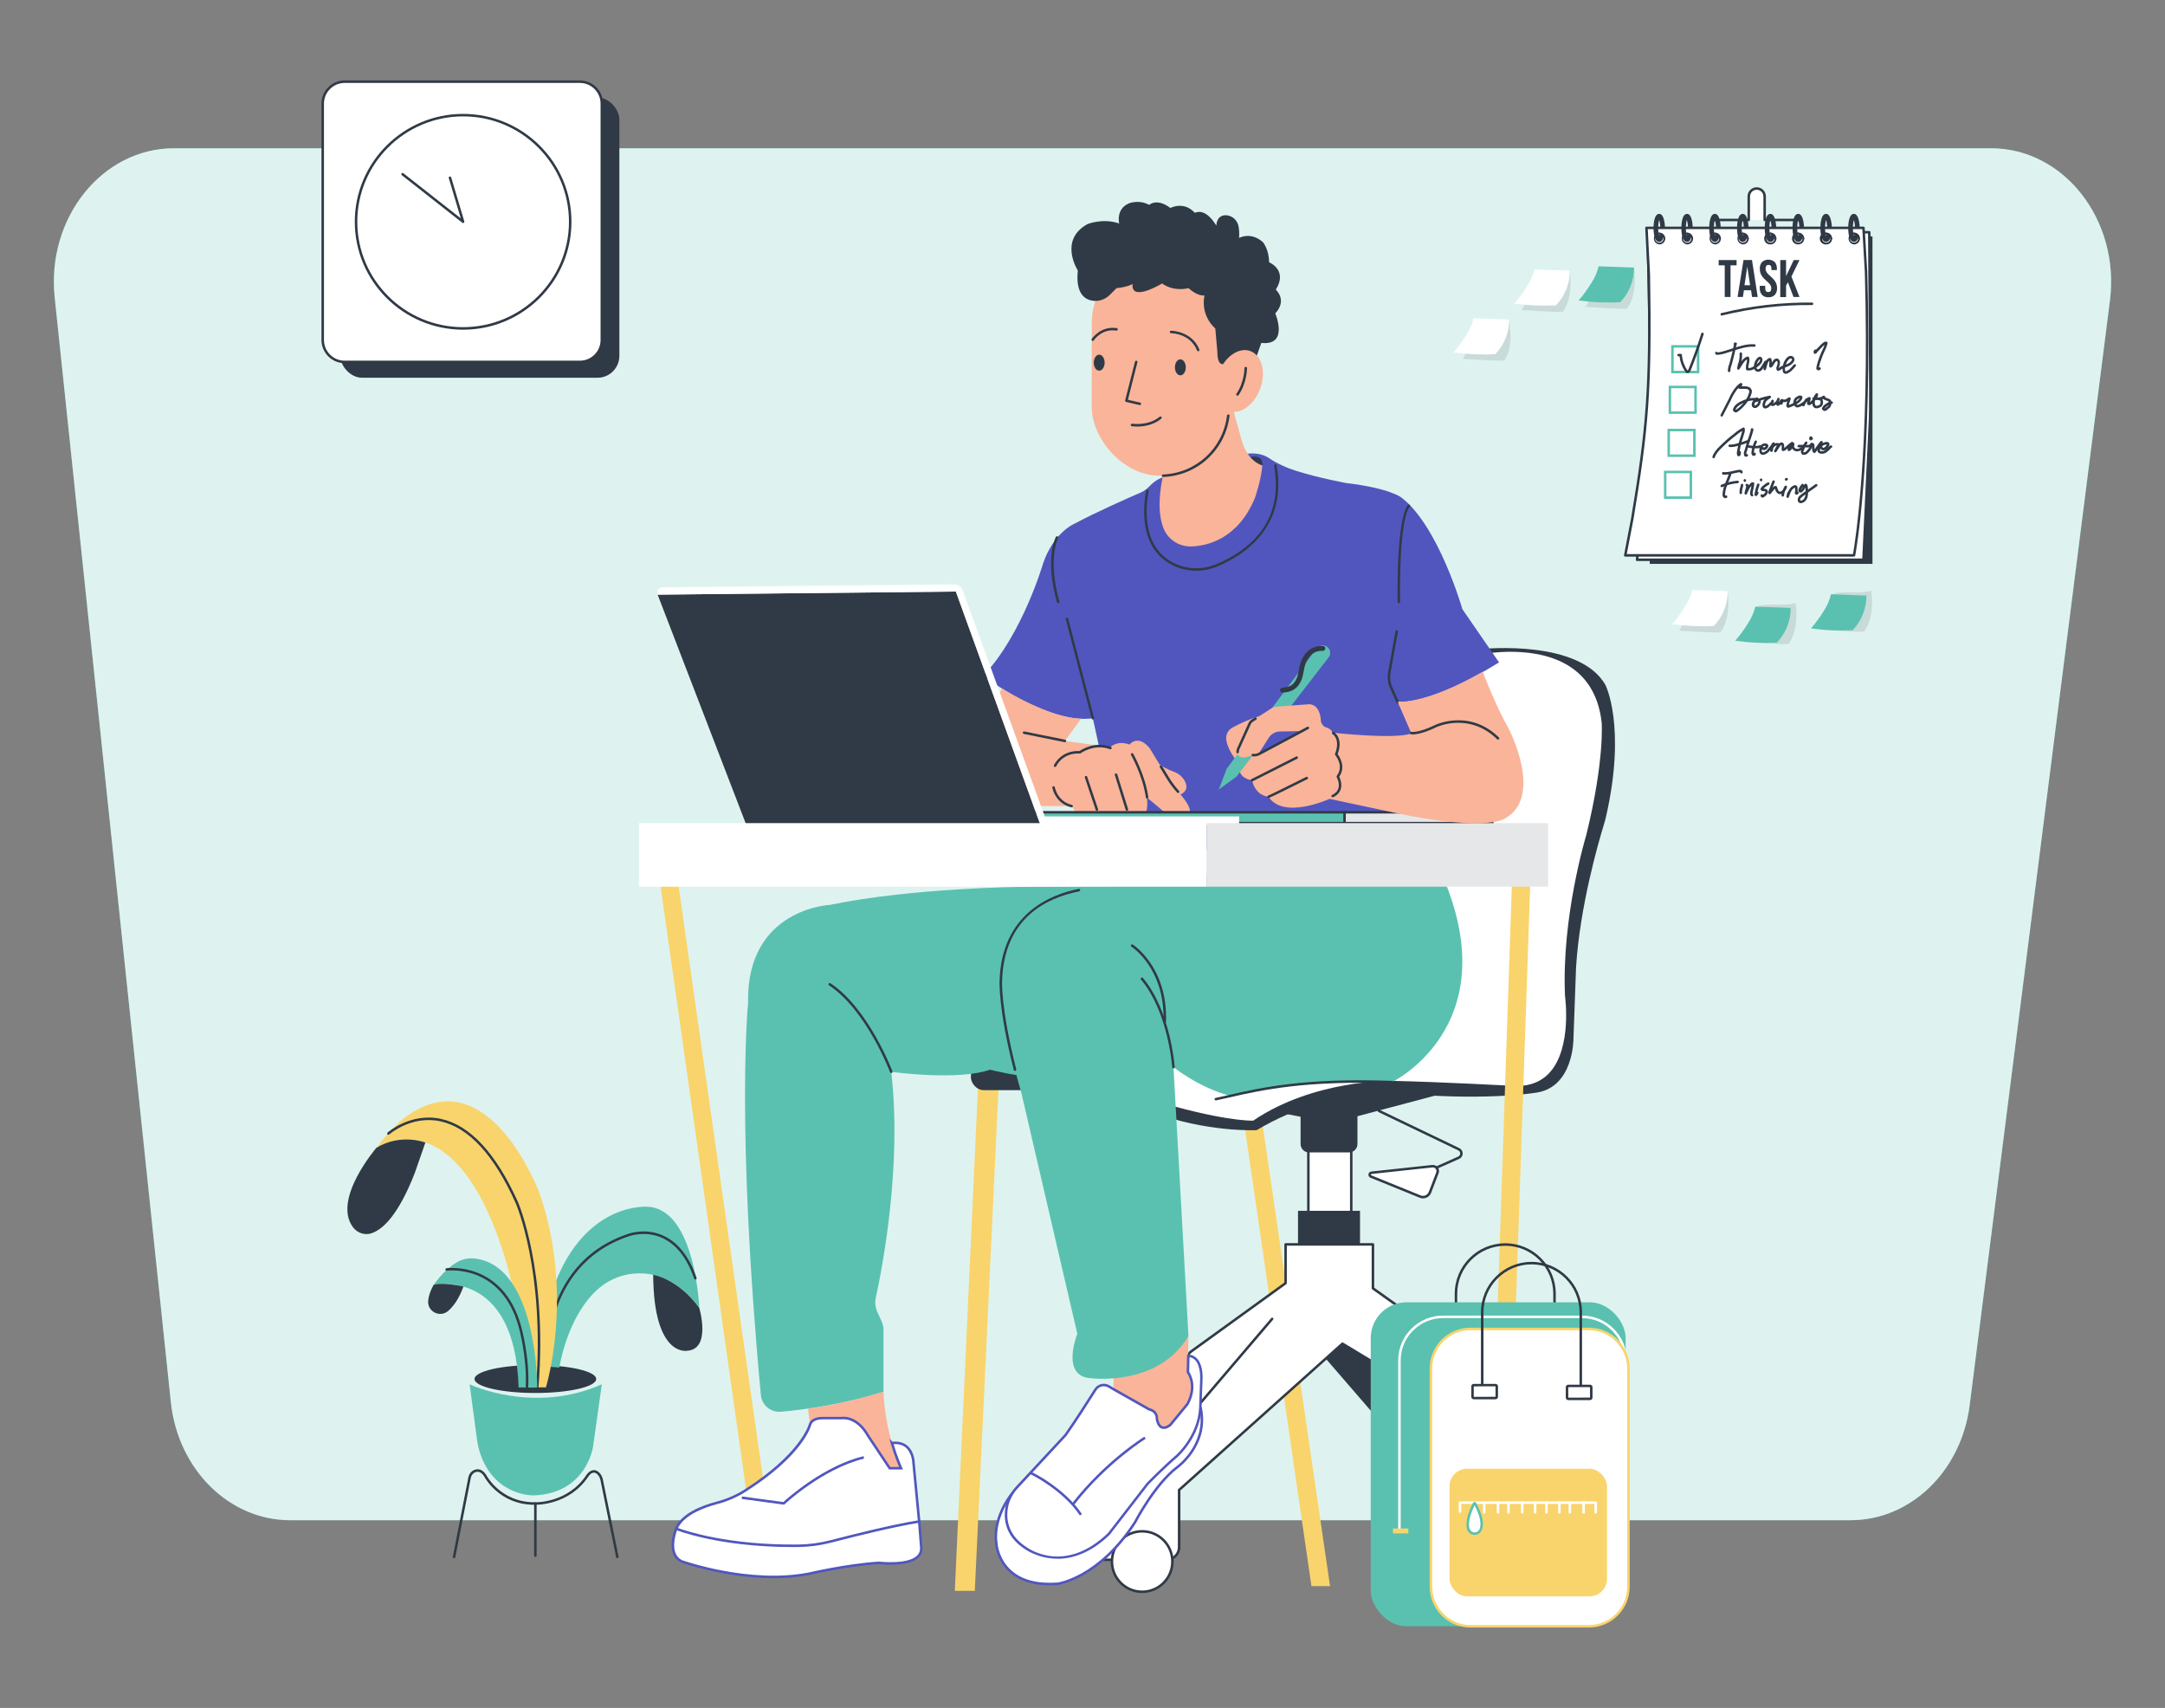 <?xml version="1.0" encoding="UTF-8"?>
<svg xmlns="http://www.w3.org/2000/svg" id="a" width="865.76" height="682.89" viewBox="0 0 865.76 682.89">
  <rect x="0" y="0" width="865.76" height="682.89" fill="#808080" stroke="none"/>
  <path d="M740.1,607.83H116.02c-24.37,0-44.87-20.3-47.7-47.23L21.87,118.93c-3.34-31.76,18.97-59.65,47.7-59.65H796.18c29.2,0,51.64,28.75,47.56,60.91l-56.09,441.67c-3.35,26.36-23.63,45.96-47.56,45.96h.01Z" fill="#5ac1b0"></path>
  <g opacity=".8">
    <path d="M740.1,607.83H116.02c-24.37,0-44.87-20.3-47.7-47.23L21.87,118.93c-3.34-31.76,18.97-59.65,47.7-59.65H796.18c29.2,0,51.64,28.75,47.56,60.91l-56.09,441.67c-3.35,26.36-23.63,45.96-47.56,45.96h.01Z" fill="#fff"></path>
  </g>
  <polygon points="391.14 433.22 381.82 636.06 389.81 636.06 399.35 434.11 391.14 433.22" fill="#f9d46c"></polygon>
  <rect x="388.25" y="425.23" width="36.4" height="10.65" rx="5.1" ry="5.1" fill="#303a46"></rect>
  <g>
    <g>
      <ellipse cx="214.09" cy="551.37" rx="24.33" ry="5.59" fill="#303a46"></ellipse>
      <g>
        <polygon points="525.88 538.27 578.58 599.24 605.45 571.13 550.89 533.31 525.88 538.27" fill="#303a46"></polygon>
        <polygon points="483.1 349.78 524.43 634.17 531.87 634.17 490.12 348.54 483.1 349.78" fill="#f9d46c"></polygon>
        <g>
          <rect x="523.19" y="458.08" width="17.15" height="36.38" fill="#fff"></rect>
          <path d="M540.35,494.96h-17.15c-.28,0-.5-.22-.5-.5v-36.38c0-.28,.22-.5,.5-.5h17.15c.28,0,.5,.22,.5,.5v36.38c0,.28-.22,.5-.5,.5Zm-16.65-1h16.15v-35.38h-16.15v35.38Z" fill="#303a46"></path>
        </g>
        <rect x="519.06" y="484.12" width="24.8" height="16.53" fill="#303a46"></rect>
        <g>
          <path d="M514.1,513.06v-15.5h34.93v17.57l75.64,53.94-13.12,13.12-74.71-44.95-65.31,58.49v22.87c0,2.78-2.25,5.03-5.03,5.03h-42.71l26.66-53.94,25.63-29.14,38.03-27.49h-.01Z" fill="#fff"></path>
          <path d="M466.49,624.13h-42.71c-.17,0-.33-.09-.42-.24-.09-.15-.1-.33-.02-.49l26.66-53.94s.04-.08,.07-.11l25.63-29.14s.05-.05,.08-.08l37.82-27.34v-15.25c0-.28,.22-.5,.5-.5h34.93c.28,0,.5,.22,.5,.5v17.31l75.43,53.79c.12,.09,.2,.22,.21,.37s-.04,.29-.14,.4l-13.12,13.12c-.16,.16-.42,.19-.61,.07l-74.4-44.76-64.87,58.09v22.64c0,3.05-2.48,5.53-5.53,5.53v.03h0Zm-41.91-1h41.9c2.5,0,4.53-2.03,4.53-4.53v-22.87c0-.14,.06-.28,.17-.37l65.31-58.49c.17-.15,.4-.17,.59-.06l74.38,44.75,12.43-12.43-75.16-53.6c-.13-.09-.21-.25-.21-.41v-17.07h-33.93v15c0,.16-.08,.31-.21,.41l-37.98,27.46-25.55,29.05-26.28,53.16h.01Zm89.51-110.07h0Z" fill="#303a46"></path>
        </g>
        <path d="M520.09,446.51v10.93c0,1.84,1.49,3.33,3.33,3.33h16.08c1.84,0,3.33-1.49,3.33-3.33v-11.14l33.48-8.89-25.63-3.51-34.73,7.11-2.26,4.26,6.41,1.24h-.01Z" fill="#303a46"></path>
        <path d="M593.05,259.46s38.65-3.93,48.98,14.47c0,0,8.37,16.55,.25,52.38-.27,1.19-.59,2.37-.95,3.53-2.02,6.57-9.65,32.78-11.09,57.14l-1.03,28.23s.21,20.13-15.71,21.78c0,0-17.77,2.89-47.74,.62,0,0-30.59-5.17-63.24,14.26,0,0-20.05,1.03-42.37-7.44,0,0-.83-4.13-.21-4.34s34.72-1.45,34.72-1.45l100.44-47.95-2.07-131.24h.02Z" fill="#303a46"></path>
        <path d="M445.27,549.64v5.79l14.26,8.06s3.1,.62,3.1,3.93c0,0,.62,5.58,5.37,2.27l6.82-8.27s4.13-7.65,.21-12.81l.21-14.47-29.97,15.5Z" fill="#f9b499"></path>
        <g>
          <circle cx="456.74" cy="624.35" r="12.09" fill="#fff"></circle>
          <path d="M456.74,636.94c-6.94,0-12.59-5.65-12.59-12.59s5.65-12.59,12.59-12.59,12.59,5.65,12.59,12.59-5.65,12.59-12.59,12.59Zm0-24.18c-6.39,0-11.59,5.2-11.59,11.59s5.2,11.59,11.59,11.59,11.59-5.2,11.59-11.59-5.2-11.59-11.59-11.59Z" fill="#303a46"></path>
        </g>
        <path d="M466.97,576.8c-.12,0-.23-.04-.32-.12-.21-.18-.24-.49-.06-.7l41.75-48.98c.18-.21,.5-.24,.71-.06s.24,.49,.06,.7l-41.75,48.98c-.1,.12-.24,.18-.38,.18h0Z" fill="#303a46"></path>
        <path d="M408.56,354.61s-43.48,.34-76.55,7.16c0,0-33.69,1.45-32.86,39.27,0,0-4.95,48.69,5.11,156.74,.38,4.05,3.96,7.04,8.01,6.68,8.88-.79,24.68-2.82,41.03-8v-24.71c0-1.15-.24-2.29-.72-3.34l-1.77-3.92c-.79-1.76-1-3.73-.59-5.61,2.43-11.11,10.6-52.63,6.17-90.35,0,0,26.25,3.72,39.48-.83,0,0,11.57,2.89,18.6,2.89l29.43-76.31-35.34,.32h0Z" fill="#5ac1b0"></path>
        <g>
          <path d="M592.43,261.12s44.64-9.3,48.57,27.9c0,0,1.24,14.88-6.2,45.06,0,0-9.92,32.24-8.47,64.07,0,0,5.37,36.79-20.05,36.58,0,0-29.97-1.65-49.6-2.07,0,0-30.79-.83-55.39,15.91,0,0-11.57,.62-41.34-8.47l66.86-170.14s64.17-10.5,65.62-8.84h0Z" fill="#fff"></path>
          <path d="M500.69,449.09c-2.77,0-14.8-.54-40.88-8.51-.13-.04-.24-.14-.3-.26s-.07-.27-.02-.4l66.86-170.14c.07-.16,.21-.28,.38-.31,18.54-3.03,60.74-9.74,65.65-8.85,1.17-.23,23.1-4.36,37.26,5.96,6.83,4.98,10.82,12.51,11.86,22.38,.01,.16,1.16,15.32-6.21,45.23-.11,.35-9.88,32.56-8.46,63.93,.12,.79,2.91,20.73-6.14,31.11-3.51,4.03-8.38,6.03-14.41,6-.32-.02-30.21-1.66-49.61-2.07-.31-.01-30.92-.63-55.1,15.83-.08,.05-.16,.08-.25,.09-.05,0-.26,.01-.62,.01h-.01Zm-40.08-9.31c27.26,8.28,39.14,8.32,40.51,8.3,24.42-16.55,55.25-15.93,55.56-15.92,19.42,.41,49.32,2.05,49.62,2.07,5.73,.04,10.32-1.86,13.63-5.66,8.75-10.04,5.93-30.15,5.9-30.35-1.44-31.6,8.39-63.97,8.49-64.29,7.32-29.7,6.19-44.72,6.18-44.87-1.01-9.57-4.87-16.86-11.46-21.67-14.12-10.3-36.29-5.83-36.51-5.78-.14,.03-.3,0-.41-.1-2.4-.87-39.99,4.82-64.95,8.9l-66.56,169.37h0Zm131.53-178.26h0Zm-.09-.07h0Z" fill="#303a46"></path>
        </g>
        <path d="M464.93,190.86s-2.69,.78-5.43,3.71c-.96,1.02-2.12,1.83-3.41,2.39-5.07,2.2-17.85,7.83-26.94,12.7,0,0-7.85,3.51-11.99,15.5,0,0-8.27,28.52-23.97,45.06,0,0,25.83,19.63,43.82,16.95l11.57,52.91,136.41-1.65-26.04-57.87s11.37,2.27,40.51-15.71l-14.67-21.29s-9.51-33.27-24.39-44.64c0,0-4.55-3.72-22.11-5.79,0,0-10.69-1.97-19.79-4.81-3.9-1.22-7.67-2.9-11.07-5.17-1.54-1.03-4.31-2.22-8.48-1.75l-19.97,16.7-14.03-7.22-.02-.02h0Z" fill="#5156be"></path>
        <path d="M504.8,186.09s.71-4.49-4.92-3.38c0,0,2.02,2.55,4.92,3.38Z" fill="#303a46"></path>
        <path d="M478.32,228.19c-3.36,0-6.69-.79-9.71-2.35-13.6-7.02-11.29-24.44-10.26-29.61,.05-.27,.32-.45,.59-.39,.27,.05,.45,.32,.39,.59-1,5-3.24,21.83,9.74,28.53,5.36,2.77,11.72,2.98,17.44,.57,12.72-5.36,27.04-16.53,23-39.3-.05-.27,.13-.53,.41-.58,.27-.05,.53,.13,.58,.4,4.37,24.66-12.91,35.9-23.6,40.4-2.77,1.17-5.69,1.75-8.57,1.75h0Z" fill="#303a46"></path>
        <path d="M559.39,241.16c-.27,0-.5-.22-.5-.49-.41-34.99,4.02-38.68,4.21-38.82,.22-.16,.54-.12,.7,.1,.16,.22,.12,.52-.09,.69-.21,.19-4.22,4.29-3.82,38.02,0,.28-.22,.5-.49,.51h-.01Z" fill="#303a46"></path>
        <path d="M558.95,281.25c-.19,0-.37-.11-.46-.29l-2.6-5.75c-.91-2.01-1.18-4.22-.8-6.39l2.95-16.47c.05-.27,.32-.46,.58-.4,.27,.05,.45,.31,.4,.58l-2.95,16.47c-.35,1.97-.1,3.98,.72,5.8l2.6,5.75c.11,.25,0,.55-.25,.66-.07,.03-.14,.04-.21,.04h.02Z" fill="#303a46"></path>
        <path d="M493.84,303.28s-3.16-3.98-3.49-7.8c-.16-1.85,.81-3.63,2.43-4.53,2.34-1.31,7.06-3.67,13.04-5.23l-4.75,11.37-7.23,6.2h0Z" fill="#f9b499"></path>
        <path d="M437.01,287.66c-.22,0-.42-.15-.48-.37l-10.33-39.68c-.07-.27,.09-.54,.36-.61s.54,.09,.61,.36l10.33,39.68c.07,.27-.09,.54-.36,.61-.04,.01-.08,.02-.13,.02h0Z" fill="#303a46"></path>
        <path d="M423.16,241.16c-.22,0-.42-.14-.48-.36-4.96-17.56-.62-25.8-.43-26.14,.13-.24,.43-.33,.68-.2,.24,.13,.33,.44,.2,.68-.04,.08-4.32,8.27,.51,25.39,.08,.27-.08,.54-.35,.62-.04,0-.09,.02-.14,.02h.01Z" fill="#303a46"></path>
        <path d="M460.98,303.69s3.43,3.11,8.26,4.81c1.78,.63,3.33,1.79,4.32,3.39,1.27,2.06,1.76,4.75-2.66,6.26l-7.85-7.03-2.07-7.44h0Z" fill="#f9b499"></path>
        <g>
          <rect x="537.66" y="324.77" width="59.11" height="4.34" fill="#e6e7e8"></rect>
          <path d="M597.27,329.61h-60.11v-5.34h60.11v5.34Zm-59.11-1h58.11v-3.34h-58.11v3.34Z" fill="#303a46"></path>
        </g>
        <polygon points="263.6 350.4 301.84 620.32 309.28 620.32 270.63 349.16 263.6 350.4" fill="#f9d46c"></polygon>
        <polygon points="604.62 352.47 595.11 634.17 602.35 634.17 612.06 349.58 604.62 352.47" fill="#f9d46c"></polygon>
        <path d="M443.05,354.87s-41.59-2.19-42.83,37.28c0,0-.83,13.43,8.27,45.06l22.32,96.1s-7.03,17.36,5.79,17.77c0,0,26.87,3.31,38.65-16.95l-5.99-107.47s10.13,8.27,22.94,11.57c0,0,27.69-7.65,64.48-5.58,0,0,45.26-21.91,20.87-80.81l-132.27-3.51-2.22,6.53h0Z" fill="#5ac1b0"></path>
        <path d="M405.89,428.17c-.22,0-.43-.15-.48-.38-6.28-24.6-5.7-35.57-5.69-35.68,.84-26.65,20.18-34.44,31.63-36.7,.27-.05,.53,.12,.59,.39s-.12,.53-.39,.59c-13.64,2.7-30.05,11.1-30.83,35.77,0,.12-.57,10.97,5.66,35.38,.07,.27-.09,.54-.36,.61-.04,.01-.08,.02-.12,.02h-.01Z" fill="#303a46"></path>
        <path d="M360.33,587.05h-4.55l-8.68-13.02c-4.55-8.06-10.54-7.03-10.54-7.03h-7.65c-4.2,0-4.92,2.33-4.96,2.47h0l-.87-6.25c14.21-1.7,30.22-6.77,30.22-6.77,.29,7.92,1.81,15.05,3.36,20.43,1.81,6.26,3.67,10.15,3.67,10.15v.02h0Z" fill="#f9b499"></path>
        <g>
          <path d="M270.43,611.23s-4.13,9.92,2.07,13.02c0,0,26.87,9.71,51.05,4.96,0,0,14.88-3.51,27.9-4.34,0,0,17.36,2.07,16.95-5.99l-.83-10.54-8.47-6.82-64.28,8.06-24.39,1.65h0Z" fill="#fff"></path>
          <path d="M309.3,631c-19.32,0-36.76-6.21-36.98-6.28-6.6-3.29-2.53-13.26-2.36-13.68l.12-.29,24.7-1.67,64.46-8.08,8.81,7.09,.84,10.76c.08,1.58-.45,2.9-1.57,3.95-4.2,3.92-15.46,2.64-15.94,2.58-12.74,.82-27.58,4.29-27.73,4.33-4.75,.93-9.61,1.31-14.36,1.31v-.02h.01Zm-38.51-19.3c-.59,1.61-3.21,9.52,1.94,12.1,.21,.07,26.96,9.59,50.73,4.92,.13-.03,15.05-3.53,27.97-4.35,.2,.02,11.37,1.29,15.23-2.31,.91-.85,1.32-1.88,1.25-3.16l-.81-10.31-8.14-6.55-64.07,8.03-24.1,1.63h0Z" fill="#5156be"></path>
        </g>
        <path d="M486.19,439.98c-.23,0-.44-.16-.49-.4-.06-.27,.12-.54,.39-.59,1.66-.35,3.39-.74,5.25-1.17,12.82-2.92,30.39-6.92,65.35-5.66,.28,0,.49,.24,.48,.52,0,.28-.23,.52-.52,.48-34.84-1.26-52.32,2.73-65.09,5.64-1.86,.42-3.6,.82-5.27,1.17-.03,0-.07,.01-.1,.01h0Z" fill="#303a46"></path>
        <path d="M469.25,427.17c-.26,0-.48-.2-.5-.47-.01-.22-1.57-22.11-12.49-35.05-.18-.21-.15-.53,.06-.7,.21-.18,.53-.15,.7,.06,11.14,13.2,12.71,35.41,12.72,35.63,.02,.28-.19,.51-.47,.53h-.02Z" fill="#303a46"></path>
        <path d="M465.78,408.9h-.02c-.28,0-.49-.24-.48-.52,.65-21.21-12.69-29.78-12.83-29.87-.23-.15-.31-.45-.16-.69,.15-.23,.45-.31,.69-.16,.14,.09,13.97,8.94,13.3,30.75,0,.27-.23,.48-.5,.48h0Z" fill="#303a46"></path>
        <path d="M574.65,467.26c-.19,0-.37-.11-.46-.3-.11-.25,0-.55,.25-.66l8.73-3.89c.47-.23,.75-.69,.75-1.22s-.29-.99-.78-1.23l-31.93-15.33c-.25-.12-.35-.42-.23-.67s.42-.35,.67-.23l31.93,15.33c.82,.4,1.34,1.21,1.34,2.13s-.51,1.73-1.33,2.13l-8.74,3.9c-.07,.03-.14,.04-.2,.04h0Z" fill="#303a46"></path>
        <g>
          <path d="M548.42,468.91l24.36-2.62c1.45-.16,2.56,1.28,2.03,2.64l-2.99,7.8c-.6,1.56-2.36,2.33-3.91,1.7l-19.7-8.01c-.76-.31-.6-1.43,.21-1.51h0Z" fill="#fff"></path>
          <path d="M569.03,479.15c-.44,0-.89-.09-1.31-.26l-19.7-8.01c-.56-.23-.87-.78-.79-1.37s.54-1.04,1.14-1.1l24.36-2.62c.85-.09,1.68,.26,2.21,.94s.66,1.57,.35,2.37l-2.99,7.81c-.34,.88-1,1.57-1.87,1.95-.45,.19-.92,.29-1.39,.29h-.01Zm3.96-12.38h-.16l-24.36,2.62h0c-.2,.02-.25,.18-.25,.25s-.01,.23,.18,.31l19.7,8.01c.62,.25,1.31,.25,1.92-.02,.62-.27,1.09-.76,1.33-1.39l2.99-7.8c.18-.48,.11-1-.21-1.41-.28-.36-.7-.57-1.15-.57h.01Zm-24.57,2.13h0Z" fill="#303a46"></path>
        </g>
        <path d="M465.32,189.19s-3.64,13.45,.03,22.23c1.86,4.45,6.31,7.23,11.13,7.07,6.08-.21,18.56-2.81,25.42-19.58,0,0,2.48-7.23,2.89-12.81,0,0-5.79-1.24-8.27-10.13l-3.72-13.23-16.53,3.93s-6.61,7.44-6.82,9.3-4.13,13.23-4.13,13.23h0Z" fill="#f9b499"></path>
        <rect x="436.59" y="101.77" width="54.77" height="88.46" rx="27.35" ry="27.35" fill="#f9b499"></rect>
        <path d="M465.09,190.71c-.27,0-.49-.21-.5-.48-.01-.28,.21-.51,.48-.52,13.24-.51,24.01-10.43,25.6-23.57,.03-.27,.3-.46,.56-.44,.27,.03,.47,.28,.44,.56-1.65,13.64-12.82,23.92-26.55,24.45h-.03Z" fill="#303a46"></path>
        <path d="M446.51,115.2l-2.68,2.68c-1.92,1.92-4.67,2.83-7.33,2.28-3.17-.65-6.38-3.35-5.49-11.99,0,0-7.85-12.19,3.93-18.6,0,0,6.2-2.48,12.61-.21,0,0-1.45-5.79,3.93-8.06,0,0,3.93-1.65,8.06,.62,0,0,3.1-2.89,8.47,1.24,0,0,5.37-2.89,9.71,1.86,.41,.21,3.93-2.48,8.68,5.17,0,0,0-4.2,3.77-4.13,2.48,.05,4.57,1.87,5.08,4.3,.25,1.2,.39,2.77,.25,4.79,0,0,4.55-2.69,9.51,1.65,0,0,2.48,2.89,2.48,8.06,0,0,7.65,3.1,2.69,10.95,0,0,4.75,4.13-.21,9.51,0,0,5.58,13.02-5.58,11.78l-2.69,7.65-12.43,.83s-2.45,.83-2.45-4.75l-.83-9.51s-5.99-4.75-4.34-13.23c0,0-2.48,.62-6.41-2.89,0,0-5.58,1.65-10.54-1.86,0,0-12.61,7.65-11.78,.21,0,0-2.07,1.24-6.41,1.65h0Z" fill="#303a46"></path>
        <ellipse cx="495.6" cy="152.35" rx="12.77" ry="8.89" transform="translate(181.84 565.13) rotate(-69.85)" fill="#f9b499"></ellipse>
        <path d="M487.38,315.68l3.16-8.32,35.97-48.15c1.01-1.34,2.93-1.58,4.25-.55h0c1.3,1.02,1.54,2.9,.53,4.2l-36.83,47.65-7.08,5.16h0Z" fill="#5ac1b0"></path>
        <path d="M512.86,276.94c-.53,0-.97-.42-1-.95-.03-.55,.4-1.02,.95-1.05,3.46-.17,4.73-1.51,5.75-3.76,.36-.79,.61-2.12,.83-3.3,.13-.67,.25-1.31,.38-1.82,2.22-8.65,9.25-7.81,9.33-7.8,.55,.07,.93,.58,.86,1.12s-.58,.93-1.12,.86c-.22-.03-5.36-.57-7.13,6.31-.12,.48-.24,1.07-.35,1.7-.25,1.29-.52,2.75-.98,3.75-1.1,2.42-2.77,4.69-7.47,4.93h-.05Z" fill="#303a46"></path>
        <path d="M603.38,291.5c-5.79-10.33-10.45-22.92-10.45-22.92-23.54,13.45-33.98,11.96-33.98,11.96l5.46,12.75c-7.15,2.42-31.5-.35-31.5-.35-.83-1.86-3.1-2.27-3.1-2.27-1.86-1.24-1.65-3.1-1.65-3.1-.62-6.41-4.75-5.99-4.75-5.99l-12.85,.95c-.79,.06-1.55,.31-2.21,.74l-7.59,4.89c-.46,.29-.82,.71-1.04,1.21l-4.62,10.2c-1.45,5.58,5.9,2.32,5.9,2.32l-5.17,6.82c1.03,2.89,4.85,3.26,4.85,3.26,1.45,6.41,6.61,6.61,6.61,6.61,5.99,9.3,24.39,.83,24.39,.83l27.07,5.79c37.2,7.65,43.4,1.86,43.4,1.86,15.09-8.89,1.24-35.55,1.24-35.55h-.01Zm-100.24,10.11l4.21-6.61c.99-1.55,2.68-2.5,4.52-2.53l8.84-.16-17.57,9.3Z" fill="#f9b499"></path>
        <path d="M494.9,301.22h-.02c-.28-.01-.49-.24-.48-.52,.01-.38,.08-.8,.2-1.26l4.65-10.28c.26-.58,.69-1.08,1.23-1.42l1.32-.85c.23-.15,.54-.08,.69,.15,.15,.23,.08,.54-.15,.69l-1.32,.85c-.38,.24-.67,.59-.86,.99l-4.62,10.2c-.07,.31-.13,.66-.14,.97-.01,.27-.23,.48-.5,.48h0Z" fill="#303a46"></path>
        <path d="M599.04,295.72c-.13,0-.25-.05-.35-.14-11.18-10.98-24.11-4.93-24.23-4.87-7.32,3.55-10.14,2.9-10.25,2.87-.27-.07-.43-.34-.36-.61,.07-.26,.33-.43,.6-.36,.06,.01,2.72,.53,9.58-2.8,.14-.07,13.68-6.43,25.37,5.05,.2,.19,.2,.51,0,.71-.1,.1-.23,.15-.36,.15h0Z" fill="#303a46"></path>
        <path d="M532.91,318.81c-.19,0-.37-.1-.45-.28-.12-.25-.01-.55,.23-.67,1.33-.64,2.18-1.53,2.52-2.66,.65-2.13-.67-4.42-.68-4.44-.1-.17-.09-.39,.03-.56,3.02-3.96-.45-8.08-.6-8.26-.12-.14-.15-.33-.09-.51,2.28-5.89-.88-7.84-1.02-7.92-.24-.14-.32-.45-.18-.68,.14-.24,.44-.32,.68-.18,.17,.09,3.95,2.35,1.55,8.88,.76,1.02,3.4,5.07,.64,9.02,.38,.76,1.25,2.87,.62,4.94-.43,1.4-1.45,2.5-3.04,3.26-.07,.03-.14,.05-.22,.05h0Z" fill="#303a46"></path>
        <path d="M501.55,302.43c-.4,0-.64-.05-.68-.06-.27-.06-.43-.33-.37-.6,.06-.27,.33-.43,.6-.37,.01,0,.33,.07,.84,.02,.46-.05,.93-.2,1.38-.44l19.44-10.38c.24-.13,.54-.04,.68,.21,.13,.24,.04,.55-.21,.68l-19.44,10.38c-.57,.3-1.16,.49-1.75,.55-.18,.02-.34,.03-.49,.03v-.02h0Z" fill="#303a46"></path>
        <path d="M500.66,312.46c-.18,0-.36-.1-.45-.27-.12-.25-.03-.55,.22-.67l17.89-9.05c.25-.13,.55-.03,.67,.22s.03,.55-.22,.67l-17.89,9.05c-.07,.04-.15,.05-.23,.05h.01Z" fill="#303a46"></path>
        <path d="M507.28,319.07c-.25,0-.46-.18-.5-.43-.03-.26,.13-.49,.38-.55,.68-.24,9.44-4.58,15.19-7.46,.25-.12,.55-.02,.67,.22,.12,.25,.02,.55-.22,.67-6.82,3.41-15.04,7.49-15.46,7.54h-.06Z" fill="#303a46"></path>
        <path d="M432.32,287.35l-6.48,8.9,18.19,2.48s2.69-2.89,7.65-1.03c0,0,3.31-4.34,8.06,1.45l7.29,11.99c1.18,1.94,2.54,3.76,4.07,5.43,2.43,2.67,5.96,7.09,4.28,8.77-.17,.17-.38,.28-.6,.35-1.17,.38-6.1,1.69-10.08-1.74l-6.09-5.12h0s.72,4.5-.73,6.77l-27.07,.21-2.27-3.51h-16.74l-22.73-26.04,11.58-20.95s18.95,11.82,31.69,12.05h-.02Z" fill="#f9b499"></path>
        <path d="M471.1,317.06c-.14,0-.27-.05-.37-.16-1.53-1.68-2.92-3.53-4.12-5.51l-2.81-4.62c-.14-.24-.07-.54,.17-.69,.23-.14,.54-.07,.69,.17l2.81,4.62c1.17,1.92,2.52,3.72,4.01,5.36,.19,.2,.17,.52-.03,.71-.1,.09-.22,.13-.34,.13h-.01Z" fill="#303a46"></path>
        <path d="M425.85,296.75h-.1l-16.33-3.31c-.27-.06-.45-.32-.39-.59,.05-.27,.31-.45,.59-.39l16.33,3.31c.27,.06,.45,.32,.39,.59-.05,.24-.26,.4-.49,.4h0Z" fill="#303a46"></path>
        <path d="M428.53,322.79h-.07c-.06,0-5.93-.96-7.65-7.81-.07-.27,.1-.54,.36-.61,.27-.07,.54,.1,.61,.36,1.55,6.19,6.61,7.03,6.82,7.07,.27,.04,.46,.3,.42,.57-.04,.25-.25,.43-.49,.43h0Z" fill="#303a46"></path>
        <path d="M421.92,306.67c-.07,0-.13-.01-.2-.04-.25-.11-.37-.4-.26-.66,.03-.06,2.66-6.01,10.23-5.68,.97-.67,6.26-4.02,12.53-1.67,.26,.1,.39,.39,.29,.64-.1,.26-.39,.39-.64,.29-6.28-2.36-11.67,1.6-11.73,1.64-.09,.07-.21,.1-.33,.1-7.05-.38-9.41,5.02-9.43,5.07-.08,.19-.27,.3-.46,.3h0Z" fill="#303a46"></path>
        <path d="M458.71,319.28c-.25,0-.46-.18-.49-.43-1.21-8.68-5.88-16.89-5.93-16.97-.14-.24-.05-.54,.18-.68,.23-.14,.54-.06,.68,.18,.05,.08,4.82,8.45,6.05,17.33,.04,.27-.15,.53-.43,.56h-.06Z" fill="#303a46"></path>
        <g>
          <rect x="411.79" y="324.77" width="125.87" height="4.34" fill="#5ac1b0"></rect>
          <path d="M538.16,329.61h-126.87v-5.34h126.87v5.34Zm-125.87-1h124.87v-3.34h-124.87v3.34Z" fill="#303a46"></path>
        </g>
        <polygon points="262.98 237.76 298.33 329.53 415.93 329.53 382.24 236.52 262.98 237.76" fill="#303a46"></polygon>
        <path d="M382.24,236.52l33.69,93,79.57,.41v-3.51h-77.71l-32.74-90.19c-.57-1.56-2.06-2.59-3.72-2.58l-116.43,1.18c-1.5,.02-2.5,1.55-1.91,2.93h0l119.25-1.24h0Z" fill="#fff"></path>
        <rect x="255.54" y="329.11" width="226.93" height="25.42" fill="#fff"></rect>
        <rect x="482.48" y="329.11" width="136.61" height="25.42" fill="#e6e7e8"></rect>
        <path d="M356.4,429.03c-.2,0-.39-.12-.47-.32-.09-.25-9.41-24.82-24.39-34.74-.23-.15-.29-.46-.14-.69s.46-.29,.69-.14c15.25,10.1,24.69,34.98,24.78,35.23,.1,.26-.04,.55-.29,.64-.06,.02-.12,.03-.17,.03h0Z" fill="#303a46"></path>
        <g>
          <path d="M404.42,597.56s-7.56,9.27-5.97,19.82c0,0,1.13,17.58,24.49,15.86,0,0,16.34-1.96,30.95-24.61,0,0,7.74-15.04,16.88-22.01,0,0,12.25-8.6,9.45-23.3l-71.16,41.92-4.64-7.69h0Z" fill="#fff"></path>
          <path d="M419.82,633.86c-6.71,0-12.04-1.7-15.91-5.07-5.48-4.78-5.95-11.11-5.96-11.38-1.6-10.6,5.77-19.78,6.09-20.17l.45-.55,4.75,7.88,71.34-42.03,.13,.7c2.83,14.84-9.53,23.71-9.65,23.8-8.92,6.81-16.65,21.68-16.72,21.83-14.59,22.62-31.17,24.85-31.34,24.87-1.09,.08-2.15,.12-3.18,.12h0Zm-15.45-35.41c-1.56,2.16-6.75,10.12-5.43,18.85,0,.1,.47,6.25,5.64,10.74,4.25,3.7,10.41,5.27,18.32,4.7,.14-.02,16.27-2.23,30.57-24.38,.05-.11,7.88-15.18,17-22.13,.13-.09,11.57-8.33,9.38-22.1l-70.96,41.8-4.52-7.48h0Z" fill="#5156be"></path>
        </g>
        <g>
          <path d="M445.27,555.43l-1.82-1.09c-1.85-1.11-4.25-.54-5.41,1.29-2.86,4.53-8.12,12.76-11.99,18.2l-19.46,20.94c-2.4,2.58-3.92,5.87-4.23,9.37-.4,4.54,.85,10.45,7.98,14.95,0,0,15.29,11.37,33.07-5.79l15.5-20.05s5.99-6.2,11.78-11.16c0,0,8.68-7.65,9.3-19.01l.41-11.37s.75-9.32-5.21-9.62l-.17,6.52s3.93,5.17-.21,12.81l-6.82,8.27s-4.13,3.72-5.37-2.27c0,0,.41-3.1-3.1-3.93l-14.26-8.06h.01Z" fill="#fff"></path>
          <path d="M422.88,623.22c-7.66,0-12.75-3.67-12.84-3.73-7.46-4.71-8.57-10.97-8.18-15.39,.31-3.54,1.86-6.98,4.36-9.67l19.46-20.94c3.84-5.41,9.12-13.68,11.93-18.13,1.31-2.07,3.99-2.71,6.09-1.45l1.82,1.09,14.19,8.02c3.47,.86,3.46,3.79,3.42,4.36,.25,1.14,.75,2.54,1.75,2.87,1.24,.41,2.77-.92,2.78-.93l6.77-8.21c3.87-7.17,.35-11.99,.19-12.19l-.11-.14,.18-7.21,.51,.03c1.46,.07,2.67,.65,3.6,1.71,2.5,2.85,2.1,8.22,2.08,8.45l-.41,11.35c-.62,11.45-9.38,19.29-9.47,19.37-5.71,4.89-11.69,11.07-11.75,11.13l-15.46,20.01c-7.75,7.48-15.09,9.62-20.92,9.62v-.02h.01Zm18.52-68.96c-1.15,0-2.27,.58-2.93,1.63-2.81,4.46-8.11,12.75-12,18.23l-19.5,20.99c-2.35,2.53-3.8,5.75-4.1,9.08-.37,4.15,.68,10.02,7.75,14.48,.64,.47,15.21,10.92,32.45-5.72l15.45-19.99c.1-.1,6.11-6.32,11.85-11.23,.08-.07,8.53-7.65,9.13-18.66l.41-11.36c0-.07,.38-5.21-1.84-7.74-.64-.73-1.43-1.17-2.38-1.32l-.15,5.82c.63,.94,3.63,5.99-.27,13.21l-6.87,8.35c-.13,.12-2,1.79-3.82,1.19-1.19-.39-2.01-1.63-2.43-3.69l-.02-.08v-.08c.02-.11,.31-2.66-2.71-3.37l-.13-.05-14.27-8.07-1.82-1.09c-.57-.34-1.19-.5-1.8-.5v-.03h0Z" fill="#5156be"></path>
        </g>
        <path d="M431.84,605.93c-6.58-9.86-19.16-16.33-19.86-16.5l.05-.99h0c.79,0,13.87,6.79,20.64,16.94l-.83,.55Z" fill="#5156be"></path>
        <path d="M429.62,601.56l-.79-.62c13.2-16.88,28.64-26.42,28.79-26.51l.52,.85c-.15,.09-15.44,9.54-28.52,26.28Z" fill="#5156be"></path>
        <g>
          <path d="M367.56,608.33c-10.26,1.61-26.64,5.72-35.31,7.97-4.26,1.11-8.64,1.7-13.05,1.74-31.41,.34-48.78-6.82-48.78-6.82,2.45-5.84,10.79-8.92,16.22-10.34,4.01-1.05,7.85-2.7,11.35-4.93,23.16-14.76,25.96-26.49,25.96-26.49h0c.04-.15,.75-2.47,4.96-2.47h7.65s5.99-1.03,10.54,7.03l8.68,13.02h4.55s-1.85-3.89-3.67-10.15l.08,.07c8.4-.99,8.55,7.81,8.55,7.81l2.27,23.56h0Z" fill="#fff"></path>
          <path d="M317.05,618.56c-29.81,0-46.65-6.8-46.82-6.87l-.46-.19,.19-.46c2.45-5.84,10.35-9,16.55-10.63,4.02-1.05,7.79-2.69,11.21-4.86,21.9-13.95,25.49-25.28,25.73-26.13v-.11l.05-.07c.2-.56,1.23-2.74,5.41-2.74h7.65c.17-.04,6.31-.99,10.98,7.28l8.51,12.77h3.51c-.62-1.41-2.01-4.82-3.38-9.51l-.49-1.71,1.22,1.12c2.46-.25,4.48,.31,6.01,1.64,2.77,2.42,2.87,6.51,2.87,6.68l2.32,23.99-.46,.07c-10.2,1.6-26.47,5.67-35.26,7.96-4.31,1.12-8.74,1.71-13.17,1.76-.73,0-1.45,.01-2.16,.01h-.01Zm-45.95-7.61c3.02,1.12,20.03,6.9,48.1,6.6,4.35-.05,8.7-.63,12.93-1.73,8.68-2.25,24.63-6.25,34.89-7.91l-2.23-23.09c0-.08-.1-3.87-2.53-5.99-1.24-1.08-2.9-1.56-4.92-1.42,1.72,5.77,3.43,9.38,3.45,9.42l.34,.72h-5.61l-8.83-13.24c-4.32-7.66-9.81-6.85-10.04-6.81h-7.73c-3.84,0-4.45,2.03-4.48,2.12h0c-.17,.68-3.31,12.21-26.18,26.78-3.5,2.23-7.37,3.91-11.49,4.99-4.76,1.25-13,4.13-15.67,9.58v-.02h0Z" fill="#5156be"></path>
        </g>
        <path d="M313.58,601.63l-16.98-2.31,.13-.99,16.51,2.24c1.75-1.61,16.18-14.48,32.08-18.35l.24,.97c-16.63,4.05-31.66,18.13-31.81,18.27l-.17,.16h0Z" fill="#5156be"></path>
        <path d="M438.64,324.2c-.21,0-.4-.13-.47-.34l-4.35-12.97c-.09-.26,.05-.55,.31-.63,.26-.09,.55,.05,.63,.31l4.35,12.97c.09,.26-.05,.55-.31,.63-.05,.02-.11,.03-.16,.03Z" fill="#303a46"></path>
        <path d="M450.64,324.2c-.21,0-.41-.14-.48-.35l-4.35-13.97c-.08-.26,.07-.54,.33-.63,.27-.08,.54,.07,.63,.33l4.35,13.97c.08,.26-.07,.54-.33,.63-.05,.02-.1,.02-.15,.02h0Z" fill="#303a46"></path>
      </g>
      <path d="M621.64,549.46c-.28,0-.5-.22-.5-.5v-31.66c0-10.59-8.62-19.2-19.2-19.2s-19.21,8.62-19.21,19.2v31.33c0,.28-.22,.5-.5,.5s-.5-.22-.5-.5v-31.33c0-11.14,9.06-20.2,20.21-20.2s20.2,9.06,20.2,20.2v31.66c0,.28-.22,.5-.5,.5Z" fill="#303a46"></path>
      <path d="M246.86,623c-.23,0-.44-.16-.49-.4l-6.26-30.81c-.17-.85-.55-1.6-1.09-2.18s-1.1-.84-1.64-.8c-1.13,.1-2.01,1.43-2.02,1.44-7.76,11.77-21.16,11.41-21.29,11.4h-.46c-14.18,0-20.01-11.33-20.07-11.45-.96-1.48-2.12-2.03-3.39-1.58-.96,.34-1.68,1.2-1.88,2.26l-6.2,31.72c-.05,.27-.33,.44-.59,.4-.27-.05-.45-.32-.39-.59l6.2-31.72c.27-1.4,1.25-2.56,2.53-3.01,1.22-.43,3-.42,4.59,2.03,.08,.16,5.79,11.15,19.68,10.94,.17,.01,13,.34,20.44-10.95,.04-.07,1.15-1.74,2.76-1.89,.88-.08,1.7,.3,2.46,1.11,.67,.71,1.13,1.63,1.34,2.66l6.26,30.81c.05,.27-.12,.53-.39,.59-.03,0-.07,.01-.1,.01h0Z" fill="#303a46"></path>
      <path d="M214.09,622.5c-.28,0-.5-.22-.5-.5v-20.85c0-.28,.22-.5,.5-.5s.5,.22,.5,.5v20.85c0,.28-.22,.5-.5,.5Z" fill="#303a46"></path>
      <path d="M187.78,553.48s25.57,12.16,52.88,0l-3.48,24.82s-2.48,18.87-23.83,19.61c0,0-14.48,.41-20.7-15.04-.96-2.38-1.58-4.88-1.92-7.43l-2.94-21.97h-.01Z" fill="#5ac1b0"></path>
      <rect x="548.14" y="520.7" width="101.93" height="129.53" rx="14.32" ry="14.32" fill="#5ac1b0"></rect>
      <path d="M560.12,611.79h-1v-67.83c0-9.9,8.05-17.95,17.95-17.95h55.54c9.9,0,17.95,8.05,17.95,17.95v3.03h-1v-3.03c0-9.35-7.61-16.95-16.95-16.95h-55.54c-9.35,0-16.95,7.61-16.95,16.95v67.83Z" fill="#fff"></path>
      <rect x="557.03" y="611.15" width="6.14" height="1.94" fill="#f9d46c"></rect>
      <g>
        <rect x="572.21" y="531.36" width="78.98" height="118.87" rx="15.8" ry="15.8" fill="#fff"></rect>
        <path d="M635.4,650.73h-47.39c-8.99,0-16.3-7.31-16.3-16.3v-87.28c0-8.99,7.31-16.3,16.3-16.3h47.39c8.99,0,16.3,7.31,16.3,16.3v87.28c0,8.99-7.31,16.3-16.3,16.3h0Zm-47.39-118.87c-8.43,0-15.3,6.86-15.3,15.3v87.28c0,8.43,6.86,15.3,15.3,15.3h47.39c8.44,0,15.3-6.86,15.3-15.3v-87.28c0-8.44-6.86-15.3-15.3-15.3h-47.39Z" fill="#f9d46c"></path>
      </g>
      <rect x="579.64" y="587.24" width="62.99" height="51.04" rx="7.06" ry="7.06" fill="#f9d46c"></rect>
      <path d="M638.11,605.19c-.28,0-.5-.22-.5-.5v-3.38h-53.27v3.05c0,.28-.22,.5-.5,.5s-.5-.22-.5-.5v-3.55c0-.28,.22-.5,.5-.5h54.27c.28,0,.5,.22,.5,.5v3.88c0,.28-.22,.5-.5,.5Z" fill="#fff"></path>
      <path d="M633.27,605.19c-.28,0-.5-.22-.5-.5v-3.94c0-.28,.22-.5,.5-.5s.5,.22,.5,.5v3.94c0,.28-.22,.5-.5,.5Z" fill="#fff"></path>
      <path d="M627.77,605.19c-.28,0-.5-.22-.5-.5v-3.94c0-.28,.22-.5,.5-.5s.5,.22,.5,.5v3.94c0,.28-.22,.5-.5,.5Z" fill="#fff"></path>
      <path d="M623.58,605.19c-.28,0-.5-.22-.5-.5v-3.94c0-.28,.22-.5,.5-.5s.5,.22,.5,.5v3.94c0,.28-.22,.5-.5,.5Z" fill="#fff"></path>
      <path d="M618.41,605.19c-.28,0-.5-.22-.5-.5v-3.94c0-.28,.22-.5,.5-.5s.5,.22,.5,.5v3.94c0,.28-.22,.5-.5,.5Z" fill="#fff"></path>
      <path d="M613.88,605.19c-.28,0-.5-.22-.5-.5v-3.94c0-.28,.22-.5,.5-.5s.5,.22,.5,.5v3.94c0,.28-.22,.5-.5,.5Z" fill="#fff"></path>
      <path d="M608.72,605.19c-.28,0-.5-.22-.5-.5v-3.94c0-.28,.22-.5,.5-.5s.5,.22,.5,.5v3.94c0,.28-.22,.5-.5,.5Z" fill="#fff"></path>
      <path d="M603.22,605.19c-.28,0-.5-.22-.5-.5v-3.94c0-.28,.22-.5,.5-.5s.5,.22,.5,.5v3.94c0,.28-.22,.5-.5,.5Z" fill="#fff"></path>
      <path d="M599.03,605.19c-.28,0-.5-.22-.5-.5v-3.94c0-.28,.22-.5,.5-.5s.5,.22,.5,.5v3.94c0,.28-.22,.5-.5,.5Z" fill="#fff"></path>
      <path d="M593.53,605.19c-.28,0-.5-.22-.5-.5v-3.94c0-.28,.22-.5,.5-.5s.5,.22,.5,.5v3.94c0,.28-.22,.5-.5,.5Z" fill="#fff"></path>
      <g>
        <path d="M589.49,601.12c-.71,1.36-3.44,6.93-2.28,10.29,.79,2.28,3.87,2.42,4.87,.22,.79-1.75,.81-4.89-2.25-10.51-.07-.13-.26-.13-.33,0h0Z" fill="#fff"></path>
        <path d="M589.69,613.7h-.16c-1.29-.06-2.37-.88-2.8-2.13-1.21-3.5,1.46-9.07,2.31-10.69,.12-.22,.35-.36,.6-.37h0c.25,0,.49,.14,.61,.36,2.62,4.82,3.39,8.51,2.27,10.96-.53,1.16-1.61,1.87-2.84,1.87h.01Zm-.02-11.82c-.88,1.79-2.96,6.52-1.98,9.37,.35,1.02,1.21,1.42,1.9,1.46,.71,.04,1.59-.29,2.04-1.28,.65-1.43,.82-4.25-1.96-9.54h0Z" fill="#5ac1b0"></path>
      </g>
      <path d="M632.14,556.89c-.28,0-.5-.22-.5-.5v-31.66c0-10.59-8.62-19.2-19.21-19.2s-19.21,8.62-19.21,19.2v31.33c0,.28-.22,.5-.5,.5s-.5-.22-.5-.5v-31.33c0-11.14,9.06-20.2,20.21-20.2s20.21,9.06,20.21,20.2v31.66c0,.28-.22,.5-.5,.5Z" fill="#303a46"></path>
      <g>
        <rect x="588.85" y="553.81" width="9.69" height="5.17" rx=".48" ry=".48" fill="#fff"></rect>
        <path d="M598.06,559.48h-8.73c-.54,0-.98-.44-.98-.98v-4.2c0-.54,.44-.98,.98-.98h8.73c.54,0,.98,.44,.98,.98v4.2c0,.54-.44,.98-.98,.98Zm-.02-5.19l-8.71,.02,.02,4.19,8.69-.02v-4.19Z" fill="#303a46"></path>
      </g>
      <g>
        <rect x="626.64" y="554.13" width="9.69" height="5.17" rx=".48" ry=".48" fill="#fff"></rect>
        <path d="M635.85,559.8h-8.73c-.54,0-.98-.44-.98-.98v-4.2c0-.54,.44-.98,.98-.98h8.73c.54,0,.98,.44,.98,.98v4.2c0,.54-.44,.98-.98,.98Zm-.02-5.19l-8.71,.02,.02,4.19,8.69-.02v-4.19Z" fill="#303a46"></path>
      </g>
      <path d="M223.67,546.75s3.16-21.08,16.06-31.85c9.08-7.58,22.18-7.65,31.61-.51,2.72,2.06,5.65,4.85,8.29,8.57,0,0-1.49-39.47-20.6-40.46,0,0-24.58-2.23-37.24,31.03,0,0-3.21,9.23-4.21,32.79l6.09,.44h0Z" fill="#5ac1b0"></path>
      <path d="M218.75,546.75c-.26,0-.47-.2-.5-.46-.04-.41-3.04-40.71,32.66-52.86,.26-.1,7.05-2.73,14.4,.65,5.84,2.68,10.3,8.35,13.24,16.84,.09,.26-.05,.55-.31,.64-.26,.09-.54-.05-.64-.31-2.85-8.22-7.12-13.69-12.7-16.25-6.96-3.2-13.59-.65-13.66-.62-35,11.91-32.05,51.44-32.01,51.84,.02,.28-.18,.52-.46,.54h-.02Z" fill="#303a46"></path>
      <path d="M279.63,522.95s4.96,16.63-4.96,17.13c0,0-13.29,2.56-13.47-30.37,0,0,9.75,1.33,18.44,13.24h-.01Z" fill="#303a46"></path>
      <path d="M150.54,458.9s31.77-21.85,51.88,45.68c0,0,9.57,32.75,7.15,50.14h8.74s11.42-36.98-2.48-77.44c0,0-20.11-54.61-53.12-31.03,0,0-5.21,3.23-12.16,12.66h-.01Z" fill="#f9d46c"></path>
      <path d="M150.54,458.9s-17.76,20.58-9.38,31.79c1.7,2.28,4.66,3.3,7.36,2.42,4.24-1.38,10.62-6.75,17.41-24.28l4.17-12s-9.63-3.88-19.56,2.07h0Z" fill="#303a46"></path>
      <path d="M214.84,555.23h-.04c-.28-.02-.48-.26-.46-.54,3.67-46.48-8.03-73.47-8.15-73.73-8.67-19.25-18.82-30.23-30.18-32.64-11.57-2.45-20.27,5.19-20.36,5.27-.21,.18-.52,.17-.71-.04-.18-.21-.17-.52,.04-.71,.09-.08,9.17-8.06,21.23-5.5,11.69,2.48,22.08,13.65,30.89,33.21,.12,.27,11.93,27.47,8.23,74.22-.02,.26-.24,.46-.5,.46h.01Z" fill="#303a46"></path>
      <path d="M173.38,513.77s32.52-7.2,34.01,40.96h7.45s.23-48.79-25.1-51.54c-2.48-.27-4.98,.25-7.12,1.54-2.41,1.45-5.76,4.14-9.24,9.04h0Z" fill="#5ac1b0"></path>
      <path d="M173.38,513.77s-1.84,3.06-2.15,6.25c-.44,4.4,4.71,7.01,8.03,4.09,1.95-1.71,4.25-4.66,6.06-9.73,0,0-8.21-1.86-11.93-.62h-.01Z" fill="#303a46"></path>
      <path d="M210.72,555.05h-.02c-.28-.01-.49-.25-.47-.52,.59-12.12-2.78-23.87-2.81-23.99-7-25.35-28.53-22.51-28.74-22.48-.27,.04-.53-.15-.57-.42-.04-.27,.15-.53,.42-.57,.22-.03,22.61-2.99,29.85,23.2,.03,.11,3.44,12.03,2.85,24.31,0,.27-.23,.48-.5,.48h0Z" fill="#303a46"></path>
    </g>
    <ellipse cx="439.56" cy="145.01" rx="2.17" ry="3.2" fill="#303a46"></ellipse>
    <ellipse cx="472.01" cy="146.87" rx="2.17" ry="3.2" fill="#303a46"></ellipse>
    <path d="M436.98,136.31c-.09,0-.19-.03-.27-.08-.23-.15-.3-.46-.15-.69,.03-.05,3.55-5.34,10-4.35,.27,.04,.46,.3,.42,.57s-.3,.46-.57,.42c-5.79-.89-8.88,3.72-9.01,3.91-.1,.15-.26,.23-.42,.23h0Z" fill="#303a46"></path>
    <path d="M479.14,140.45c-.2,0-.39-.12-.46-.32-2.7-6.8-10.08-6.9-10.39-6.9-.28,0-.5-.22-.5-.5s.22-.5,.5-.5c.08,0,8.37,.09,11.32,7.53,.1,.26-.02,.55-.28,.65-.06,.02-.12,.04-.18,.04h-.01Z" fill="#303a46"></path>
    <path d="M455.79,161.94h-.11l-5.37-1.24c-.13-.03-.24-.11-.31-.23-.07-.11-.09-.25-.06-.38l3.93-15.5c.07-.27,.33-.43,.61-.36,.27,.07,.43,.34,.36,.61l-3.8,15.01,4.88,1.12c.27,.06,.44,.33,.38,.6-.05,.23-.26,.39-.49,.39h-.02v-.02Z" fill="#303a46"></path>
    <path d="M454.74,170.55c-1.22,0-2.03-.12-2.13-.14-.27-.04-.46-.3-.42-.57,.04-.27,.29-.46,.57-.42,.07,0,6.45,.95,10.97-2.78,.21-.18,.53-.15,.7,.07,.18,.21,.15,.53-.07,.7-3.23,2.67-7.23,3.14-9.64,3.14h.02Z" fill="#303a46"></path>
    <path d="M494.85,158.22c-.1,0-.2-.03-.29-.09-.23-.16-.28-.47-.12-.7,3.18-4.57,3.22-10.2,3.22-10.25,0-.28,.22-.5,.5-.5s.5,.22,.5,.5c0,.24-.04,6-3.4,10.83-.1,.14-.25,.21-.41,.21h0Z" fill="#303a46"></path>
  </g>
  <g>
    <rect x="136.07" y="39" width="111.61" height="112.04" rx="8.76" ry="8.76" fill="#303a46"></rect>
    <g>
      <rect x="129.05" y="32.66" width="111.61" height="112.04" rx="8.76" ry="8.76" fill="#fff"></rect>
      <path d="M231.9,145.2h-94.09c-5.11,0-9.26-4.15-9.26-9.26V41.42c0-5.11,4.15-9.26,9.26-9.26h94.09c5.11,0,9.26,4.15,9.26,9.26v94.53c0,5.11-4.15,9.26-9.26,9.26h0ZM137.81,33.16c-4.55,0-8.26,3.71-8.26,8.26v94.53c0,4.55,3.71,8.26,8.26,8.26h94.09c4.55,0,8.26-3.71,8.26-8.26V41.42c0-4.55-3.71-8.26-8.26-8.26,0,0-94.09,0-94.09,0Z" fill="#303a46"></path>
    </g>
    <path d="M185.2,131.82c-23.89,0-43.32-19.35-43.32-43.14s19.43-43.14,43.32-43.14,43.32,19.35,43.32,43.14-19.43,43.14-43.32,43.14h0Zm0-85.29c-23.34,0-42.32,18.91-42.32,42.14s18.98,42.14,42.32,42.14,42.32-18.91,42.32-42.14-18.98-42.14-42.32-42.14h0Z" fill="#303a46"></path>
    <path d="M185.2,89.18c-.11,0-.22-.04-.31-.11l-24.22-19.03c-.22-.17-.25-.48-.08-.7,.17-.22,.49-.25,.7-.08l22.98,18.05-4.81-16.11c-.08-.26,.07-.54,.34-.62,.27-.08,.54,.07,.62,.34l5.26,17.62c.06,.21-.02,.43-.2,.56-.08,.06-.18,.09-.28,.09h0Z" fill="#303a46"></path>
  </g>
  <g id="b">
    <g opacity=".1">
      <path d="M613.43,109.67c-.26,2.36-.94,4.66-2,6.79-1.16,2.57-1.32,5.08-2.97,7.51,7.77,.4,13.63,.98,16.56,.6,3.27-4.59,3.41-11.21,2.69-16.35-4.59,1.39-10.2,0-14.97,1.16l.69,.29h0Z"></path>
    </g>
    <path d="M613.59,107.71c-.56,2.34-1.52,4.56-2.84,6.56-1.53,2.5-3.25,4.88-5.17,7.1,5.51,.76,11.07,1,16.62,.72,3.6-3.71,5.59-8.7,5.52-13.87-5.54-.17-14.13-.5-14.13-.5h0Z" fill="#fff"></path>
    <g opacity=".1">
      <path d="M589.15,129.19c-.26,2.36-.94,4.66-2,6.79-1.16,2.55-.52,5.06-2.17,7.49,7.77,.41,13.63,.99,16.58,.61,3.26-4.59,2.6-11.21,1.88-16.35-4.59,1.38-10.2,0-14.97,1.16l.69,.29h-.01Z"></path>
    </g>
    <path d="M589.3,127.22c-.56,2.34-1.52,4.56-2.84,6.58-1.53,2.5-3.25,4.88-5.17,7.1,5.51,.76,11.07,1,16.62,.72,3.62-3.7,5.63-8.69,5.58-13.87-5.6-.15-14.19-.52-14.19-.52h0Z" fill="#fff"></path>
    <g opacity=".1">
      <path d="M639.13,108.43c-.26,2.36-.93,4.66-1.99,6.79-1.16,2.55-1.41,5.06-3.06,7.49,7.78,.41,13.64,.99,16.58,.61,3.27-4.59,3.5-11.21,2.8-16.35-4.59,1.38-10.22,0-14.99,1.16l.66,.29h0Z"></path>
    </g>
    <path d="M639.28,106.45c-.56,2.34-1.52,4.56-2.84,6.58-1.53,2.5-3.25,4.88-5.17,7.1,5.51,.76,11.07,1,16.62,.72,3.6-3.72,5.59-8.7,5.54-13.87-5.58-.17-14.15-.52-14.15-.52h0Z" fill="#5ac1b0"></path>
    <g opacity=".1">
      <path d="M734.01,237.6c-.26,2.36-.94,4.66-2,6.79-1.16,2.55-1.41,5.06-3.06,7.49,7.77,.4,13.63,.99,16.56,.61,3.27-4.59,3.5-11.22,2.8-16.35-4.59,1.38-10.2,0-14.99,1.15l.69,.31h0Z"></path>
    </g>
    <path d="M732.21,237.59c-.56,2.34-1.52,4.56-2.84,6.58-1.52,2.5-3.25,4.87-5.17,7.08,5.51,.76,11.08,1.01,16.64,.73,3.58-3.72,5.57-8.69,5.52-13.85-5.55-.18-14.15-.54-14.15-.54Z" fill="#5ac1b0"></path>
    <g opacity=".1">
      <path d="M703.73,242.54c-.26,2.36-.94,4.66-2,6.79-1.18,2.57-1.42,5.08-3.06,7.51,7.77,.4,13.63,.98,16.58,.6,3.26-4.59,3.5-11.21,2.78-16.35-4.59,1.38-10.2,0-14.99,1.16l.69,.29h0Z"></path>
    </g>
    <path d="M701.93,242.54c-.57,2.34-1.54,4.55-2.86,6.56-1.53,2.5-3.25,4.88-5.17,7.1,5.51,.76,11.08,1,16.64,.72,3.6-3.71,5.58-8.7,5.52-13.87-5.54-.17-14.13-.5-14.13-.5h0Z" fill="#5ac1b0"></path>
    <g opacity=".1">
      <path d="M676.56,237.85c-.26,2.36-.94,4.66-2,6.79-1.16,2.57-1.41,5.08-3.06,7.51,7.77,.4,13.63,.98,16.56,.6,3.27-4.59,3.5-11.21,2.8-16.35-4.59,1.39-10.2,0-14.99,1.16l.69,.29h0Z"></path>
    </g>
    <path d="M676.71,235.89c-.56,2.34-1.52,4.56-2.84,6.58-1.53,2.5-3.26,4.86-5.17,7.08,5.51,.76,11.08,1.01,16.64,.73,3.59-3.73,5.57-8.71,5.52-13.89-5.54-.23-14.15-.5-14.15-.5Z" fill="#fff"></path>
    <rect x="659.72" y="94.53" width="89.06" height="130.93" fill="#303a46"></rect>
    <g>
      <path d="M745.18,223.82h-90.53l4.39-51.99c.76-9,1.06-18.04,.89-27.07l-1.02-51.9h88.6l.41,63.66c0,5.14,0,10.28-.31,15.4l-2.43,51.9Z" fill="#fff"></path>
      <path d="M745.18,224.32h-90.53c-.14,0-.27-.06-.37-.16s-.14-.24-.13-.38l4.39-51.99c.76-8.95,1.06-18.04,.89-27.02l-1.03-51.9c0-.13,.05-.26,.14-.36s.22-.15,.36-.15h88.6c.27,0,.5,.22,.5,.5l.41,63.66c0,5.06,0,10.29-.31,15.43l-2.43,51.9c-.01,.27-.23,.48-.5,.48h.01Zm-89.99-1.02h89.51l2.41-51.42c.31-5.11,.31-10.33,.31-15.38l-.41-63.16h-87.6l1.02,51.39c.17,9.01-.13,18.13-.89,27.12l-4.34,51.45h-.01Z" fill="#303a46"></path>
    </g>
    <g>
      <path d="M741.41,222.05h-91.49l2.8-14.56c5.98-35.63,7.46-51.41,6.64-97.58l-.95-18.79h86.78l1.02,17.75c2.2,77.26-4.8,113.18-4.8,113.18Z" fill="#fff"></path>
      <path d="M741.41,222.55h-91.49c-.15,0-.29-.07-.39-.18-.09-.11-.13-.27-.11-.41l2.8-14.56c5.95-35.47,7.45-51.6,6.63-97.48l-.95-18.78c0-.14,.04-.27,.14-.37,.09-.1,.23-.16,.36-.16h86.78c.26,0,.48,.21,.5,.47l1.02,17.75c2.18,76.44-4.74,112.94-4.81,113.3-.05,.23-.25,.4-.49,.4v.02h.01Zm-90.88-1h90.47c.74-4.18,6.77-40.66,4.72-112.66l-1-17.27h-85.79l.92,18.27c.82,45.97-.68,62.13-6.64,97.69l-2.69,13.98h.01Z" fill="#303a46"></path>
    </g>
    <path d="M663.55,97.72c-1.3-.11-2.28-1.25-2.17-2.55,.09-1.16,1.01-2.08,2.17-2.17,.19,0,.35,.16,.35,.35h0c0,.19-.16,.35-.35,.35h0c-.92,0-1.67,.75-1.67,1.67s.75,1.67,1.67,1.67,1.67-.75,1.67-1.67h0c0-.19,.16-.35,.35-.35h0c.19,0,.35,.16,.35,.35h0c0,1.3-1.07,2.36-2.37,2.36h0Z" fill="#303a46"></path>
    <path d="M663.5,96.74c-2.17,0-2.28-4.59-2.28-5.6h0c0-.93,.11-5.63,2.28-5.63s2.31,5.06,2.32,5.64h-1.88c0-1.09-.16-2.17-.46-3.21-.27,1.03-.4,2.1-.38,3.17h0c-.03,1.07,.11,2.15,.4,3.18v-.23l.15-.5,1.3,.38c.27,.08,.43,.37,.35,.64h0c-.32,1.44-.95,2.16-1.8,2.16Z" fill="#303a46"></path>
    <path d="M665.57,95.72c-.19,0-.35-.16-.35-.35h0c0-.92-.75-1.67-1.67-1.67-.19,0-.35-.16-.35-.35h0c0-.19,.16-.34,.35-.35,1.31,0,2.36,1.06,2.37,2.37,0,.19-.16,.34-.35,.35h0Z" fill="#303a46"></path>
    <path d="M674.68,97.72c-1.3-.11-2.28-1.25-2.17-2.55,.09-1.16,1.01-2.08,2.17-2.17,.19,0,.35,.16,.35,.35h0c0,.19-.16,.35-.35,.35h0c-.92,0-1.67,.75-1.67,1.67s.75,1.67,1.67,1.67,1.67-.75,1.67-1.67h0c0-.19,.16-.35,.35-.35h0c.19,0,.35,.16,.35,.35h0c0,1.3-1.07,2.36-2.37,2.36h0Z" fill="#303a46"></path>
    <path d="M674.63,96.74c-2.16,0-2.28-4.59-2.28-5.6h0c0-.93,.11-5.63,2.28-5.63s2.26,5.03,2.26,5.61h-1.88c0-1.09-.16-2.17-.46-3.21-.27,1.03-.4,2.1-.38,3.17h0c-.03,1.07,.11,2.15,.4,3.18v-.23l.15-.5,1.3,.38c.27,.08,.43,.37,.35,.64h0c-.26,1.47-.89,2.19-1.74,2.19Z" fill="#303a46"></path>
    <path d="M676.7,95.72c-.19,0-.35-.16-.35-.35h0c0-.92-.75-1.67-1.67-1.67-.19,0-.35-.16-.35-.35h0c0-.19,.16-.34,.35-.35,1.31,0,2.36,1.06,2.37,2.37,0,.19-.16,.34-.35,.35h0Z" fill="#303a46"></path>
    <path d="M685.81,97.72c-1.3-.11-2.28-1.25-2.17-2.55,.09-1.16,1.01-2.08,2.17-2.17,.19,0,.35,.16,.35,.35h0c0,.19-.16,.35-.35,.35h0c-.92,0-1.67,.75-1.67,1.67s.75,1.67,1.67,1.67,1.67-.75,1.67-1.67h0c0-.19,.16-.35,.35-.35h0c.19,0,.35,.16,.35,.35h0c0,1.3-1.07,2.36-2.37,2.36h0Z" fill="#303a46"></path>
    <path d="M685.77,96.74c-2.16,0-2.28-4.59-2.28-5.6h0c0-.93,.11-5.63,2.28-5.63s2.31,5.06,2.32,5.64h-1.88c0-1.09-.16-2.17-.46-3.21-.27,1.03-.4,2.1-.38,3.17h0c-.03,1.07,.11,2.15,.4,3.18v-.23l.15-.5,1.3,.38c.27,.08,.43,.37,.35,.64h0c-.32,1.44-.95,2.16-1.8,2.16Z" fill="#303a46"></path>
    <path d="M687.83,95.72c-.19,0-.35-.16-.35-.35h0c0-.92-.75-1.67-1.67-1.67-.19,0-.35-.16-.35-.35h0c0-.19,.16-.34,.35-.35,1.31,0,2.36,1.06,2.37,2.37,0,.19-.16,.34-.35,.35h0Z" fill="#303a46"></path>
    <path d="M696.95,97.72c-1.3-.11-2.28-1.25-2.17-2.55,.09-1.16,1.01-2.08,2.17-2.17,.19,0,.35,.16,.35,.35h0c0,.19-.16,.35-.35,.35h0c-.92,0-1.67,.75-1.67,1.67s.75,1.67,1.67,1.67,1.67-.75,1.67-1.67h0c0-.19,.16-.35,.35-.35h0c.19,0,.35,.16,.35,.35h0c0,1.3-1.05,2.36-2.35,2.36h-.02Z" fill="#303a46"></path>
    <path d="M696.9,96.74c-2.16,0-2.28-4.59-2.28-5.6h0c0-.93,.11-5.63,2.28-5.63s2.31,5.06,2.32,5.64h-1.88c0-1.09-.16-2.17-.46-3.21-.27,1.03-.4,2.1-.38,3.17h0c-.03,1.07,.11,2.15,.4,3.18v-.23l.15-.5,1.3,.38c.27,.08,.43,.37,.35,.64h0c-.32,1.44-.95,2.16-1.8,2.16Z" fill="#303a46"></path>
    <path d="M698.96,95.72c-.19,0-.35-.16-.35-.35h0c0-.92-.75-1.67-1.67-1.67-.19,0-.35-.16-.35-.35h0c0-.19,.16-.34,.35-.35,1.31,0,2.37,1.06,2.37,2.37,0,.19-.16,.34-.35,.35h0Z" fill="#303a46"></path>
    <path d="M708.02,97.72c-1.3,.11-2.45-.87-2.55-2.17-.11-1.3,.87-2.45,2.17-2.55,.13-.01,.25-.01,.38,0,.19,0,.35,.16,.35,.35h0c0,.19-.16,.35-.35,.35h0c-.92,0-1.67,.73-1.68,1.65s.73,1.67,1.65,1.68,1.67-.73,1.68-1.65v-.02c0-.19,.16-.35,.35-.35h0c.19,0,.35,.16,.35,.35h0c0,1.3-1.05,2.36-2.36,2.36h.01Z" fill="#303a46"></path>
    <path d="M707.96,96.74c-2.16,0-2.28-4.59-2.28-5.6h0c0-.93,.11-5.63,2.28-5.63s2.32,5.06,2.34,5.64h-1.88c0-1.09-.16-2.17-.47-3.21-.27,1.03-.4,2.1-.38,3.17h0c-.02,1.07,.11,2.15,.4,3.18,.03-.07,.06-.15,.08-.23l.14-.5,1.32,.38c.27,.08,.43,.37,.35,.64h0c-.38,1.44-1.02,2.16-1.88,2.16h-.02Z" fill="#303a46"></path>
    <path d="M710.02,95.72c-.19,0-.34-.16-.35-.35,0-.91-.72-1.66-1.64-1.67h-.02c-.19,0-.35-.16-.35-.35h0c0-.19,.16-.35,.35-.35h0c1.3,0,2.36,1.07,2.36,2.37,0,.19-.16,.35-.35,.35h0Z" fill="#303a46"></path>
    <path d="M719.15,97.72c-1.3,.11-2.45-.87-2.55-2.17-.11-1.3,.87-2.45,2.17-2.55,.13-.01,.25-.01,.38,0,.19,0,.35,.16,.35,.35h0c0,.19-.16,.35-.35,.35h0c-.92,0-1.67,.73-1.68,1.65s.73,1.67,1.65,1.68,1.67-.73,1.68-1.65v-.02c0-.19,.16-.35,.35-.35h0c.19,0,.35,.16,.35,.35h0c0,1.3-1.05,2.36-2.36,2.36h.01Z" fill="#303a46"></path>
    <path d="M719.09,96.74c-2.16,0-2.28-4.59-2.28-5.6h0c0-.93,.11-5.63,2.28-5.63s2.32,5.06,2.34,5.64h-1.88c0-1.09-.16-2.17-.47-3.21-.27,1.03-.4,2.1-.38,3.17h0c-.02,1.07,.11,2.15,.4,3.18,.03-.07,.06-.15,.08-.23l.14-.5,1.32,.38c.27,.08,.43,.37,.35,.64h0c-.38,1.44-1.02,2.16-1.88,2.16h-.02Z" fill="#303a46"></path>
    <path d="M721.15,95.72c-.19,0-.34-.16-.35-.35,0-.91-.72-1.66-1.64-1.67h-.02c-.19,0-.35-.16-.35-.35h0c0-.19,.16-.35,.35-.35h0c1.3,0,2.36,1.07,2.36,2.37,0,.19-.16,.35-.35,.35h0Z" fill="#303a46"></path>
    <path d="M730.28,97.72c-1.3,.11-2.45-.87-2.55-2.17-.11-1.3,.87-2.45,2.17-2.55,.13-.01,.25-.01,.38,0,.19,0,.35,.16,.35,.35h0c0,.19-.16,.35-.35,.35h0c-.92,0-1.67,.75-1.67,1.67s.75,1.67,1.67,1.67,1.67-.75,1.67-1.67h0c0-.19,.16-.35,.35-.35h0c.19,0,.35,.16,.35,.35h0c0,1.3-1.05,2.36-2.35,2.36h-.02Z" fill="#263238"></path>
    <path d="M730.22,96.74c-2.16,0-2.28-4.59-2.28-5.6h0c0-.93,.11-5.63,2.28-5.63s2.32,5.06,2.34,5.64h-1.88c0-1.09-.16-2.17-.47-3.21-.27,1.03-.4,2.1-.38,3.17h0c-.02,1.07,.11,2.15,.4,3.18,.03-.07,.06-.15,.08-.23l.14-.5,1.32,.38c.27,.08,.43,.37,.35,.64h0c-.38,1.44-1.02,2.16-1.88,2.16h-.02Z" fill="#303a46"></path>
    <path d="M732.29,95.72c-.19,0-.34-.16-.35-.35,0-.91-.72-1.66-1.64-1.67h-.02c-.19,0-.35-.16-.35-.35h0c0-.19,.16-.35,.35-.35h0c1.3,0,2.36,1.07,2.36,2.37,0,.19-.16,.35-.35,.35h0Z" fill="#263238"></path>
    <path d="M741.41,97.72c-1.3-.11-2.28-1.25-2.17-2.55,.09-1.16,1.01-2.08,2.17-2.17,.19,0,.35,.16,.35,.35h0c0,.19-.16,.35-.35,.35h0c-.92,0-1.67,.73-1.68,1.65s.73,1.67,1.65,1.68,1.67-.73,1.68-1.65v-.02c0-.19,.16-.35,.35-.35h0c.19,0,.35,.16,.35,.35h0c0,1.3-1.05,2.36-2.36,2.36h.01Z" fill="#263238"></path>
    <path d="M741.35,96.74c-2.16,0-2.28-4.59-2.28-5.6h0c0-.93,.12-5.63,2.28-5.63s2.32,5.06,2.34,5.64h-1.88c0-1.09-.16-2.17-.47-3.21-.27,1.03-.4,2.1-.38,3.17h0c-.02,1.07,.11,2.15,.4,3.18,.03-.07,.06-.15,.08-.23l.14-.5,1.32,.38c.27,.08,.43,.37,.35,.64h0c-.38,1.44-1.02,2.16-1.88,2.16h-.02Z" fill="#303a46"></path>
    <path d="M743.42,95.72c-.19,0-.34-.16-.35-.35,0-.91-.72-1.66-1.64-1.67h-.02c-.19,0-.35-.16-.35-.35h0c0-.19,.16-.35,.35-.35h0c1.3,0,2.36,1.07,2.36,2.37,0,.19-.16,.35-.35,.35h0Z" fill="#263238"></path>
    <g>
      <path d="M685.75,87.95h13.56v-9.4c0-1.76,1.42-3.18,3.18-3.18h0c1.76,0,3.18,1.42,3.18,3.18v9.4h13.4" fill="#fff"></path>
      <path d="M719.07,88.45h-13.4c-.28,0-.5-.22-.5-.5v-9.4c0-1.48-1.2-2.68-2.68-2.68s-2.68,1.2-2.68,2.68v9.4c0,.28-.22,.5-.5,.5h-13.56c-.28,0-.5-.22-.5-.5s.22-.5,.5-.5h13.06v-8.9c0-2.03,1.65-3.68,3.68-3.68s3.68,1.65,3.68,3.68v8.9h12.9c.28,0,.5,.22,.5,.5s-.22,.5-.5,.5Z" fill="#303a46"></path>
    </g>
    <path d="M694.44,103.98v2.11h-2.42v12.65h-2.32v-12.65h-2.42v-2.11h7.16Z" fill="#303a46"></path>
    <path d="M700.62,118.73l-.4-2.68h-2.84l-.41,2.68h-2.13l2.37-14.76h3.39l2.29,14.76h-2.27Zm-.78-4.68l-1.12-7.46-1.12,7.46h2.24Z" fill="#303a46"></path>
    <path d="M704.59,104.77c1.46-1.28,3.65-1.28,5.11,0,.62,.77,.93,1.75,.86,2.74v.47h-2.19v-.61c.03-.39-.07-.79-.29-1.12-.22-.24-.55-.36-.87-.34-.32-.02-.64,.1-.86,.34-.23,.33-.33,.72-.31,1.12-.01,.58,.17,1.15,.5,1.62,.45,.57,.96,1.08,1.53,1.53,.47,.42,.91,.87,1.33,1.35,.36,.42,.65,.89,.86,1.39,.25,.59,.38,1.24,.37,1.88,.06,1-.25,1.98-.89,2.75-.68,.67-1.61,1.03-2.57,.96-.96,.07-1.89-.28-2.57-.96-.64-.77-.96-1.76-.89-2.75v-.86h2.19v1.07c0,.95,.4,1.42,1.21,1.42s1.19-.47,1.19-1.42c.01-.58-.16-1.15-.49-1.62-.45-.56-.97-1.07-1.53-1.53-.47-.42-.91-.86-1.33-1.33-.36-.42-.65-.9-.87-1.41-.24-.6-.36-1.24-.35-1.88-.09-1.01,.22-2.02,.86-2.81Z" fill="#303a46"></path>
    <path d="M714.23,114.19v4.59h-2.32v-14.8h2.32v6.42l3.06-6.42h2.31l-3.23,6.58,3.23,8.18h-2.39l-2.25-5.89-.73,1.35h0Z" fill="#303a46"></path>
    <path d="M688.5,126.16c-.23,0-.43-.15-.49-.38-.07-.27,.1-.54,.37-.6,11.85-2.91,24.03-4.34,36.24-4.21,.28,0,.5,.23,.5,.5s-.25,.48-.5,.5c-12.15-.13-24.23,1.28-36,4.18-.04,.01-.08,.01-.12,0h0Z" fill="#303a46"></path>
    <path d="M678.06,182.7h-11.26v-11.26h11.26v11.26Zm-10.26-1h9.26v-9.26h-9.26v9.26Z" fill="#5ac1b0"></path>
    <path d="M676.65,199.47h-11.26v-11.26h11.26v11.26Zm-10.26-1h9.26v-9.26h-9.26v9.26Z" fill="#5ac1b0"></path>
    <path d="M678.53,165.48h-11.26v-11.26h11.26v11.26Zm-10.26-1h9.26v-9.26h-9.26v9.26Z" fill="#5ac1b0"></path>
    <path d="M679.55,149.25h-11.26v-11.26h11.26v11.26Zm-10.26-1h9.26v-9.26h-9.26v9.26Z" fill="#5ac1b0"></path>
    <path d="M674.86,149.19h-.09c-.48-.06-.78-.48-.92-.68-1.23-1.8-1.99-3.88-2.22-6.03h-.38c-.28,0-.5-.22-.5-.5s.22-.5,.5-.5h.84c.26,0,.48,.2,.5,.46,.15,2.14,.88,4.22,2.08,5.99,.09,.13,.15,.19,.19,.23,.09-.08,.23-.24,.29-.4,1.91-4.71,3.65-9.56,5.17-14.41,.08-.26,.37-.41,.63-.33s.41,.36,.33,.63c-1.54,4.88-3.29,9.75-5.2,14.47-.17,.46-.68,1.06-1.22,1.06h0Z" fill="#303a46"></path>
    <path d="M688.5,166.56c-.08,0-.15-.02-.22-.05-.25-.12-.35-.42-.22-.67,.51-1.01,1.03-2,1.55-3,.57-1.08,1.13-2.17,1.68-3.27,.77-1.84,1.82-3.57,3.12-5.13,.4-.41,.81-.77,1.24-1.08,.18-.18,.43-.27,.69-.22,.24,.04,.42,.25,.42,.49,0,.33-.14,.6-.3,.83h1.42c.71-.03,1.42,.18,2.03,.59,.6,.6,.79,1.38,.56,2.09-.18,.72-.45,1.43-.8,2.1,.34-.07,.69-.1,1.04-.12h1.16c.14-.03,.37-.1,.58-.19,.24-.1,.51,0,.63,.22,.03,.05,.04,.09,.05,.14,.02,0,.05,0,.07,.02,.05,0,.1,0,.15,.02,.2-.07,.39-.13,.59-.2,1.21-.39,2.45-.7,3.69-.93,.21-.04,.43,.06,.53,.25s.07,.43-.08,.58c-.2,.21-.43,.38-.68,.51-.41,.25-.8,.57-1.14,.96-.24,.36-.41,.84-.44,1.34,0,.09,0,.39,.06,.46,.33-.04,.64-.17,.89-.4,.41-.32,.78-.66,1.12-1.01,0,0,.08-.07,.08-.08,.08-.07,.14-.13,.19-.18,.07-.21,.14-.37,.21-.54,.07-.15,.21-.27,.37-.29,.16-.03,.33,.03,.45,.15,.13,.13,.19,.31,.18,.5,0,.25-.14,.48-.33,.7,0,.05-.01,.09-.02,.14,.09-.04,.22-.11,.42-.23,.5-.29,.87-.68,1.08-1.14,.05-.18,.11-.37,.19-.56,.1-.24,.36-.37,.61-.29s.4,.33,.34,.59c-.05,.21-.11,.41-.2,.6-.04,.14-.07,.28-.09,.42-.01,.05-.03,.09-.04,.14,.05-.07,.09-.14,.13-.21l.09-.15c.05-.07,.09-.15,.13-.22,.18-.31,.54-.96,1.23-.64,.07,.03,.12,.08,.17,.13,.12-.02,.25,0,.38,.02,.2,.05,.38,.03,.54-.06,.32-.18,.65-.37,.95-.57l.15-.11c.13-.09,.48-.35,.86,.04,.13,.13,.19,.34,.13,.52-.07,.23-.16,.46-.25,.68-.12,.32-.23,.62-.31,.92,0,.19-.06,.36-.11,.51-.02,.07-.04,.14-.06,.21,0,.02,0,.03-.01,.05,.08-.02,.15-.05,.22-.08,.54-.2,1.05-.42,1.55-.67-.02-.24,0-.48,.08-.71,.08-.73,.51-1.38,1.14-1.76l.63-.35c.41-.27,.96-.32,1.44-.12,.11,.05,.2,.13,.25,.23,.19,.37,.15,.8-.09,1.13-.12,.27-.29,.51-.51,.71-.42,.51-.99,.96-1.63,1.3h-.01s.08,.09,.11,.14c.04,.07,.09,.11,.17,.14,.07,.02,.15,.02,.21-.02,.04-.02,.1-.05,.14-.06,.49-.13,.95-.35,1.35-.67,.39-.24,.73-.51,1.03-.82,.51-.88,.8-1.13,1.14-1.14,.28-.23,.59-.4,.93-.45,.13-.02,.28,0,.39,.1,.11,.09,.18,.21,.19,.35,.03,.4-.05,.8-.24,1.16-.04,.12-.1,.28-.15,.46,.02-.02,.04-.04,.06-.05,.39-.28,.75-.62,1.06-.99,0,0,0-.02,.01-.04-.04-.04-.07-.09-.09-.15-.07-.17-.03-.37,.09-.51,.05-.05,.12-.14,.35-.21,.24-.53,.58-1.05,1-1.51,.14-.15,.35-.2,.54-.13,.19,.07,.32,.25,.33,.45,.02,.42-.11,.84-.35,1.18,.14,.02,.28,.04,.42,.07,.2-.02,.41-.06,.61-.1,.36-.04,.68-.13,.96-.29,0-.02,.02-.04,.03-.06,.12-.19,.33-.29,.64-.29,.21,0,.39,.13,.47,.32,0,.02,.02,.03,.03,.05,.05,.1,.06,.21,.04,.31,.38,.2,.79,.36,1.2,.49,.7,.21,1.14,.61,1.27,1.13h.08c.28,0,.51,.19,.53,.47s-.19,.51-.47,.53h-.15c-.03,.87-.55,1.66-1.34,2.04-.44,.53-.85,.8-1.33,.78-.28,0-.69-.13-1.06-.65-.1-.15-.12-.34-.04-.5,.37-.79,1-1.43,1.78-1.83,.31-.26,.66-.47,1.03-.61-.05-.15-.21-.29-.59-.4-.6-.19-1.18-.44-1.73-.75-.03-.02-.06-.04-.08-.06-.09,.04-.17,.08-.26,.11,.09,.13,.15,.28,.18,.44,.16,.5,.15,1.04-.01,1.53-.08,.48-.43,.96-.93,1.22l-.92,.38c-.06,.03-.13,.04-.19,.04h-.83c-.06,0-.13,0-.19-.04-.58-.23-.97-.77-1.04-1.38-.06-.16-.11-.32-.13-.48-.08,.07-.17,.14-.26,.2-.19,.26-.42,.4-.69,.46-.31,.07-.61,0-.87-.15-.12-.07-.2-.19-.22-.32-.07-.35-.02-.71,.13-1.02,0-.03,.02-.07,.03-.11-.11,.11-.21,.23-.3,.33,0,0-.08,.09-.09,.1-.08,.07-.15,.15-.22,.23-.12,.22-.22,.43-.33,.65-.08,.17-.17,.34-.26,.52-.12,.23-.39,.33-.62,.24-.13-.05-.23-.15-.28-.27-.4,.27-.86,.48-1.35,.61-.33,.15-.64,.17-.93,.08s-.54-.28-.7-.53c-.07-.07-.14-.14-.2-.21-.5,.25-1.02,.47-1.55,.66-.26,.12-.56,.2-.87,.24-.15,.02-.3-.03-.41-.14-.34-.32-.44-.82-.27-1.25,.02-.08,.04-.16,.07-.24,.03-.11,.07-.22,.07-.29,0-.04,0-.08,.01-.12,.04-.19,.1-.37,.16-.54-.08,.05-.17,.09-.25,.14-.39,.21-.83,.26-1.25,.15-.02,0-.05,0-.08,.03-.03,.02-.05,.05-.08,.08-.02,.07-.05,.14-.07,.21-.04,.25-.21,.62-.53,.74-.17,.06-.36,.03-.5-.09l-.02-.02c-.25,.31-.6,.58-1.08,.58-.21,0-.4-.13-.47-.33-.03-.08-.05-.16-.07-.25-.1,.08-.21,.15-.33,.21-.43,.28-.89,.55-1.36,.44-.2-.04-.36-.15-.47-.31-.26,.24-.52,.46-.79,.67-.38,.34-.88,.56-1.41,.62h0c-1.16,0-1.16-1.12-1.16-1.49,.05-.71,.27-1.36,.65-1.92,.07-.08,.14-.15,.21-.23-.48,.13-.96,.27-1.43,.42-.04,0-.08,.03-.12,.04,.02,.09,.03,.18,.01,.28,.04,.27,0,.53-.13,.77-.08,.26-.21,.51-.38,.73-.15,.3-.39,.56-.68,.74-.38,.39-.94,.57-1.48,.46-.07,0-.14-.04-.2-.09l-.46-.34c-.11-.08-.18-.2-.2-.33l-.09-.58v-.2l.17-.67s.03-.08,.05-.12c.13-.23,.27-.44,.43-.65h-.46c-.46,.02-.93,.09-1.39,.23-.13,.04-.27,.08-.4,.12-.54,.83-1.17,1.61-1.88,2.31-.6,.65-1.29,1.23-2.05,1.73-.66,.61-1.26,.29-1.49,.12-.36-.27-.66-.56-.4-1.23,.21-.58,.57-1.12,1.03-1.54,.63-.6,1.36-1.08,2.16-1.43,.63-.3,1.29-.57,1.97-.8,0,0,.01-.02,.02-.02,.56-.85,.96-1.77,1.21-2.74,.12-.39,.03-.78-.24-1.06-.35-.23-.88-.37-1.37-.35h-1.86c-.33,.08-.68-.05-.88-.34h0c-1.21,1.44-2.22,3.09-2.96,4.87-.57,1.13-1.13,2.22-1.7,3.31-.52,1-1.04,1.99-1.54,2.99-.09,.17-.26,.28-.45,.28l.03-.04h0Zm5.54-2.77s.04,.03,.06,.05c.04,.03,.09,.07,.29-.11,.75-.5,1.38-1.03,1.94-1.64,.31-.31,.61-.63,.89-.97-.17,.07-.34,.15-.51,.23-.71,.31-1.34,.72-1.89,1.24-.35,.33-.61,.73-.78,1.17v.02h0Zm35.63-.48s.04,.02,.06,.02c.1,0,.31-.13,.6-.49,.05-.07,.13-.12,.21-.16,.35-.14,.62-.42,.75-.76-.1,.07-.2,.14-.29,.23-.03,.03-.07,.06-.11,.08-.5,.24-.92,.62-1.21,1.09h-.01Zm-3.51-1.08h.61l.8-.33c.19-.1,.34-.31,.39-.56,.12-.38,.12-.71,.02-1.01-.01-.03-.02-.07-.02-.1-.02,0-.11-.08-.14-.09l-.61-.18s-.07-.02-.11-.03c-.36,.04-.73,.05-1.1,.03-.07,.09-.15,.18-.23,.27-.02,.11-.03,.23-.02,.34,0,.06,0,.11-.02,.16-.07,.24-.05,.5,.05,.73,.03,.06,.04,.12,.04,.19,.01,.24,.14,.45,.35,.56v.02h0Zm-24.4-.09c.21,0,.38-.07,.5-.22,.04-.05,.09-.08,.14-.11,.15-.08,.28-.21,.35-.37,.02-.05,.05-.09,.08-.13,.11-.12,.19-.27,.23-.43,.01-.05,.03-.1,.06-.14,.04-.06,.05-.14,.03-.21v-.05c-.08,.03-.16,.06-.24,.1-.34,.15-.66,.29-.93,.16-.11,.15-.22,.31-.31,.47l-.13,.51,.04,.28,.19,.14h-.01Zm17.95-2.99c-.07,0-.14,.04-.21,.08l-.64,.36c-.36,.21-.6,.6-.64,1.03,.44-.27,.83-.59,1.15-.98,.17-.16,.27-.3,.33-.46,0,0,0-.02,.01-.03Zm-23.35-5.09h0Z" fill="#303a46"></path>
    <path d="M686.81,141.87c-.19,0-.35-.02-.46-.06-.31-.11-.5-.36-.5-.66,0-.28,.22-.5,.5-.5,.18,0,.34,.1,.43,.24,.64,.07,2.87-.54,3.45-.76,.02,0,.05-.02,.08-.03,.79-.23,1.58-.49,2.39-.75,2.88-.94,5.87-1.9,8.89-1.7,.28,.02,.48,.26,.46,.53-.02,.28-.26,.48-.53,.46-2.85-.2-5.72,.74-8.51,1.65-.81,.27-1.62,.53-2.42,.76h-.03s-.03,0-.04,.02c-.78,.32-2.71,.79-3.71,.79h0Zm.04-.7h0Z" fill="#303a46"></path>
    <path d="M691.46,148.78h0c-.28,0-.5-.23-.5-.5,0-.96,.2-1.88,.58-2.76,.51-1.87,.9-3.37,1.23-4.79,.15-.91,.36-1.84,.62-2.76-.16-.15-.21-.39-.11-.59,.16-.33,.51-.51,.87-.46,.13,.02,.25,.09,.33,.2s.11,.25,.08,.38c-.04,.23-.11,.45-.2,.66-.25,.86-.46,1.81-.62,2.76-.34,1.47-.73,2.98-1.26,4.93-.35,.82-.51,1.62-.52,2.44,0,.27-.23,.5-.5,.5h0Z" fill="#303a46"></path>
    <path d="M714.08,149.46c-.07,0-.14,0-.21-.02-.36-.06-.65-.26-.83-.59-.02-.03-.03-.07-.04-.1-.13-.46-.19-.93-.18-1.41-.16,.08-.32,.2-.48,.32-.28,.2-.57,.42-.92,.53-.19,.06-.43,.11-.67,0-.26-.14-.34-.4-.38-.53-.07-.4-.04-.75,.09-1.07,.27-.56,.4-1.16,.39-1.75-.08-.3-.21-.47-.3-.5-.09-.03-.24,.04-.41,.19-.31,.33-.6,.73-.83,1.18l-.06,.11c-.31,.56-.69,1.16-1.23,1.16-.25,0-.47-.19-.5-.44-.05-.43-.05-.87,0-1.31,0-.03,0-.15,.01-.28,0-.14,.03-.45,.02-.7-.53,.34-.8,1.24-1.07,2.35-.1,.42-.2,.82-.33,1.14-.1,.25-.38,.38-.63,.29-.25-.09-.39-.36-.31-.62,.07-.22,.13-.44,.18-.66-.39,.64-.88,1.38-1.58,1.72-.18,.1-.42,.17-.66,.18-.76,.04-1.43-.45-1.64-1.15-.8,.53-1.87,.75-2.89,.57-.22-.04-.39-.22-.41-.44-.09-.84-.01-1.68,.23-2.49,0-.1,.04-.29,.08-.48,.07-.35,.13-.68,.11-.96-.95,.51-1.52,1.46-2.12,2.45-.29,.49-.6,.99-.96,1.46-.14,.18-.38,.24-.59,.16-.21-.09-.33-.3-.31-.52,.11-.92,.34-1.82,.69-2.68,.24-.99,.35-2.08,.3-3.17-.01-.28,.2-.51,.48-.52,.25-.03,.51,.2,.52,.48,.04,1.05-.04,2.1-.26,3.12,.58-.82,1.28-1.55,2.36-1.92,.22-.08,.46,0,.58,.2,.44,.67,.29,1.46,.16,2.1-.03,.17-.07,.34-.09,.5-.18,.62-.26,1.2-.24,1.78,.73,.04,1.46-.19,2.04-.64,.06-.03,.13-.07,.19-.1,.02-.81,.26-1.62,.69-2.33,.61-1.07,1.27-1.55,1.96-1.39,.29,.07,.52,.26,.65,.54,.27,.63-.04,1.53-.23,1.86-.58,.76-1.27,1.39-2.04,1.88,0,.03,0,.06,.01,.08,.02,.38,.31,.64,.65,.62,.09,0,.18-.03,.26-.08,.51-.24,.93-.93,1.26-1.48,.12-.2,.23-.38,.34-.54,.24-.35,.46-.72,.65-1.1,.1-.21,.34-.31,.56-.26,.03,0,.06,.02,.08,.03,.33-.57,.81-1,1.52-1.11,.16-.03,.31,.03,.42,.14,.43,.43,.37,1.19,.33,1.75v.02c.24-.43,.55-.85,.92-1.23,.61-.52,1.1-.51,1.41-.41,.47,.15,.81,.6,.97,1.27,0,.03,.01,.07,.01,.1,.02,.77-.14,1.54-.48,2.23-.02,.05-.03,.1-.04,.15,.15-.08,.28-.18,.42-.28,.25-.18,.54-.39,.88-.52,.11-.04,.23-.09,.35-.13,.03-.12,.07-.24,.11-.36,.2-.9,.64-1.79,1.27-2.54,.78-.96,1.71-1.26,2.53-.81,.07,.04,.13,.08,.2,.13,.3,.23,.49,.57,.54,.95,.05,.38-.05,.76-.29,1.06-.73,1.26-2.16,1.84-3.48,2.32-.06,.49-.03,.98,.1,1.45,.02,.03,.05,.04,.08,.04,.42,.06,1.31-.51,1.65-.83,.6-.57,1.16-1.19,1.68-1.83,.17-.21,.49-.25,.7-.07,.21,.17,.25,.49,.07,.7-.55,.67-1.14,1.32-1.77,1.93-.02,0-1.24,1.11-2.28,1.11h.04Zm2.02-6.13c-.39,0-.73,.32-.98,.63-.45,.54-.79,1.17-.99,1.83,.98-.39,1.88-.87,2.37-1.7,.11-.15,.14-.26,.12-.37-.01-.11-.07-.22-.16-.29-.12-.07-.25-.1-.36-.1h0Zm-12.31,.27c-.08,0-.42,.23-.83,.96-.21,.35-.37,.72-.46,1.11,.43-.34,.81-.73,1.14-1.15,.13-.23,.22-.78,.15-.91h0Z" fill="#303a46"></path>
    <path d="M727.23,148.07h-.15c-.27-.04-.5-.18-.66-.4-.1-.13-.12-.29-.08-.45,.05-.17,.05-.35,.05-.55,0-.04,0-.08,.02-.12l.43-1.67c.61-1.92,1.35-3.79,2.22-5.57,.23-.48,.43-.97,.59-1.47-.27,.2-.68,.57-1.29,1.22l-.19,.2c-.51,.49-1.02,1.02-1.52,1.58-.22,.58-.67,.64-.87,.64-.21,0-.39-.13-.47-.32-.18-.45-.06-.96,.29-1.29,.17-.16,.43-.18,.62-.06,.41-.45,.83-.88,1.25-1.28l.16-.17c.99-1.06,2.12-2.15,2.97-1.66,.19,.11,.29,.33,.24,.54-.2,.86-.49,1.7-.88,2.49-.85,1.74-1.57,3.56-2.16,5.41l-.4,1.58v.2c.17-.09,.38-.08,.54,.04,.22,.17,.27,.48,.1,.7-.06,.08-.13,.15-.2,.2-.18,.13-.38,.2-.6,.2v.02h0Z" fill="#303a46"></path>
    <path d="M685.26,183.22h-.08c-.27-.05-.46-.3-.41-.58,.04-.23,.11-.46,.21-.67,.71-1.35,1.62-2.53,2.72-3.53,1.79-1.81,3.75-3.52,5.8-5.08,1.04-.91,2.22-1.72,3.48-2.38,.14-.08,.31-.08,.46,0,.14,.07,.24,.21,.27,.37,.09,.63,.03,1.27-.19,1.87-.15,.6-.36,1.24-.57,1.86-.2,.6-.41,1.22-.56,1.83-.33,1.3-.49,2.13-.67,3.11l-.05,.25v.05h.02c.28,0,.49,.25,.47,.52v.13c0,.36,0,1.33-.84,1.48-.19,.04-.38-.04-.49-.19-.47-.62-.27-1.57-.14-2.2l.04-.22c.17-1.01,.34-1.85,.68-3.18,.16-.65,.38-1.29,.58-1.9,.2-.6,.41-1.22,.56-1.84,.08-.22,.13-.44,.16-.65-.92,.54-1.79,1.17-2.59,1.87-2.04,1.55-3.96,3.23-5.74,5.02-1.03,.94-1.87,2.03-2.51,3.25-.05,.11-.09,.25-.12,.4-.04,.24-.25,.42-.49,.42h0Z" fill="#303a46"></path>
    <path d="M691.98,178.74h-.3c-.28,0-.49-.24-.48-.52s.26-.5,.52-.48c1.01,.03,2-.12,2.96-.45,1.5-.37,2.94-.84,4.33-1.41,.26-.1,.55,.02,.65,.27,.11,.26-.02,.55-.27,.65-1.43,.59-2.92,1.08-4.43,1.45-.93,.32-1.94,.49-2.97,.49h-.01Z" fill="#303a46"></path>
    <path d="M698.25,182.62c-.2,0-.39-.06-.56-.18-.08-.06-.14-.13-.17-.22-.29-.72-.23-1.55,.15-2.22,.28-1.11,.62-2.28,1.03-3.57,.52-1.48,1.04-2.97,1.43-4.45-.04-.07-.06-.15-.06-.24,0-.28,.22-.5,.5-.5h.14c.15,0,.3,.07,.39,.19s.13,.28,.09,.43c-.4,1.65-.98,3.28-1.53,4.86-.42,1.32-.76,2.49-1.04,3.59-.01,.05-.03,.09-.06,.14-.21,.34-.27,.75-.2,1.13,.2-.09,.44-.03,.58,.17,.16,.22,.09,.54-.14,.7-.17,.12-.36,.18-.56,.18h0Z" fill="#303a46"></path>
    <path d="M701.35,182.28c-.15,0-.3-.04-.45-.11-.53-.28-.53-.84-.53-1.15,.13-1.65,.57-3.19,1.29-4.63,.12-.25,.42-.35,.67-.22,.25,.12,.35,.42,.22,.67-.67,1.32-1.07,2.75-1.19,4.22v.02c.07-.05,.16-.08,.25-.09,.3,0,.51,.19,.53,.47s-.11,.53-.35,.68c-.14,.09-.3,.13-.46,.13h.02Zm.05-.95h0Z" fill="#303a46"></path>
    <path d="M721.81,181.84h-.81c-.12,0-.23-.04-.32-.12-.54-.48-.67-1.2-.39-1.77-.75,.48-1.61,.72-2.5,.36-.49-.19-.9-.55-1.15-1-.24,.44-.6,.91-1.17,1.04-.27,.06-.54-.11-.59-.38-.06-.26-.05-.5,0-.72,0,0-.01,0-.02,.02-.87,.87-1.51,1.19-2.02,1.05-.18-.05-.32-.2-.36-.38-.04-.21-.03-.49,0-.81,.05-.82,0-1.24-.13-1.25-.05,0-.17,.1-.43,.45-.35,.44-.6,.85-.84,1.24-.23,.38-.47,.75-.74,1.1-.15,.2-.43,.25-.65,.13-.22-.12-.31-.39-.21-.62,.18-.44,.41-.85,.63-1.24,.15-.27,.31-.54,.45-.82-.37,0-.66,.18-.86,.35-.25,.2-.45,.47-.6,.76-.03,.41-.09,.83-.28,1.22-.1,.2-.33,.3-.54,.26-.22-.04-.38-.23-.4-.45v-.33c-.52,.86-1.4,1.55-2.44,1.87-.98,.21-1.44-.25-1.63-.55-.37-.57-.35-1.44-.16-2.16-.47,.18-1.04,.18-1.45,.18h-1.45s-.08,0-.12-.02c-.47-.12-.96-.2-1.44-.23-.28-.02-.48-.26-.46-.53,.02-.28,.27-.48,.53-.46,.52,.04,1.05,.12,1.56,.24h1.39c.35,0,.99,0,1.22-.18,.18-.14,.43-.13,.68,0,.47-.61,1.24-.91,2.01-.76,.15,.02,.72,.09,.95,.55,.14,.28,.11,.61-.09,.98-.28,.6-.86,1.03-1.55,1.13-.29,0-.53-.11-.87-.35-.07,.42-.07,.85,.09,1.09,.04,.06,.14,.21,.54,.12,.76-.24,1.45-.78,1.89-1.5,.47-.53,.88-1.05,1.26-1.58,.11-.29,.29-.57,.57-.81,.19-.16,.47-.15,.65,0,.1,.09,.16,.21,.17,.34,.47-.2,.98-.23,1.47-.1,.11,.03,.2,.07,.28,.12,.26-.26,.6-.48,1.01-.42,1.11,.13,1.04,1.45,.99,2.27,.16-.11,.38-.29,.66-.57,.68-.7,1.44-1.33,2.24-1.88,.17-.11,.39-.11,.55,0,.09,.06,.15,.14,.19,.23,.11,.02,.2,.08,.28,.16,.29,.33,.17,.78,.07,1.13-.03,.1-.07,.26-.07,.31,.09,.36,.38,.7,.77,.85,1.06,.42,2.25-.64,3.05-1.68,.19-.36,.43-.7,.69-1.02,.17-.2,.46-.24,.67-.09,.21,.15,.27,.44,.14,.66-.07,.12-.3,.5-.65,.97-.11,.21-.21,.43-.29,.66l-.43,1.24c-.02,.06-.06,.12-.1,.17-.14,.15-.15,.38-.04,.54h.49c.44-.21,.81-.54,1.08-.95,.02-.03,.04-.06,.07-.09,.28-.27,.5-.59,.65-.96,.01-.04,.03-.07,.05-.1,.25-.35,.37-.78,.34-1.21-.02-.28,.19-.51,.46-.53,.25-.02,.51,.19,.53,.46,.04,.64-.13,1.28-.49,1.81-.19,.46-.47,.86-.82,1.21-.39,.58-.94,1.03-1.58,1.31-.06,.03-.13,.04-.2,.04h.02Zm-16.91-3.21c.16,.12,.34,.26,.45,.31,.31-.07,.57-.28,.7-.57,.01-.02,.02-.04,.03-.06-.04,0-.09-.02-.16-.03-.4-.08-.78,.06-1.02,.35h0Z" fill="#303a46"></path>
    <path d="M724.03,176.09c-.18,0-.36-.1-.44-.27-.08-.15-.11-.33-.09-.49-.04-.15-.04-.35,.09-.6,.07-.14,.21-.24,.37-.26,.44-.06,.73,.2,.81,.49,.13,.1,.21,.25,.21,.43-.01,.26-.22,.46-.47,.48-.08,.09-.18,.15-.29,.2-.06,.02-.12,.03-.18,.03h-.01Z" fill="#303a46"></path>
    <path d="M728.56,181.41c-.26,0-.53-.03-.79-.1-.78-.25-.97-.78-1.01-1.07-.02-.14-.02-.28,0-.42-.24,.37-.5,.74-.77,1.1-.1,.13-.29,.2-.42,.19-.9-.05-.96-1.35-.99-2.05v-.67s-.08,.04-.12,.06c-.49,.26-.81,.42-1.09,.42-.59,.04-1.22,.04-1.84,0h-2.25c-.28,0-.5-.22-.5-.5s.22-.5,.5-.5h2.28c.61,.04,1.19,.04,1.77,0,.12-.02,.46-.2,.66-.3,.25-.13,.44-.23,.6-.29,.03-.02,.06-.04,.09-.06,.17-.08,.38-.11,.53,0,.4,.31,.39,.89,.38,1.32v.23c0,.05,0,.13,.01,.23,.01,.3,.03,.53,.06,.7,.28-.4,.53-.81,.77-1.23l.92-1.24c.17-.38,.46-.69,.82-.89,.16-.09,.37-.08,.52,.03,.16,.11,.24,.29,.21,.48-.01,.1-.03,.19-.05,.29,.67-.31,1.9-.71,2.44-.19,.62,.6,.08,1.56-.29,1.99-.53,.72-1.48,1.38-2.46,.99-.06-.02-.12-.06-.17-.11-.14-.14-.27-.3-.37-.46-.16,.27-.25,.54-.22,.73,0,.06,.03,.17,.3,.26,.67,.17,1.4,0,1.93-.49,.47-.33,.86-.68,1.19-1.06,.17-.37,.51-.63,.92-.71,.26-.05,.53,.12,.59,.4,.05,.27-.12,.53-.4,.59-.1,.02-.17,.08-.21,.18-.02,.05-.05,.1-.09,.15-.4,.47-.87,.89-1.38,1.25-.54,.5-1.27,.77-2.03,.77l-.04-.02h0Zm.4-2.38c.56,.13,1.15-.63,1.22-.72,.18-.2,.31-.47,.34-.61h-.03c-.36,0-1.19,.25-1.53,.49-.1,.07-.21,.17-.33,.29,.07,.2,.18,.39,.33,.55h0Z" fill="#303a46"></path>
    <path d="M689.96,199.21c-.16,0-.32-.04-.47-.13-.49-.26-.77-.84-.66-1.42,.06-1.39,.39-2.81,.98-4.16,.21-.64,.49-1.31,.76-1.96,.25-.6,.51-1.23,.72-1.85-.06-.05-.1-.11-.13-.18-.1-.25,0-.53,.25-.64,.38-.17,.64,0,.73,.08,.33,.3,.19,.78,.13,.97-.23,.7-.51,1.37-.78,2.01-.26,.63-.54,1.28-.75,1.93-.55,1.27-.86,2.58-.92,3.92-.03,.19,.02,.32,.11,.4,.17-.15,.43-.16,.62,0,.22,.17,.26,.48,.09,.7-.17,.23-.43,.35-.7,.35h.02v-.02Zm.03-1.01h0Z" fill="#303a46"></path>
    <path d="M689.44,189.82c-.12,0-.26,0-.39-.03-.24-.04-.42-.25-.42-.49v-.11c0-.28,.22-.5,.5-.5,.13,0,.25,.05,.34,.13,.07,0,.13,0,.2-.02,.92-.03,1.78-.14,2.63-.33,.33-.07,.65-.14,.97-.22,.55-.13,1.11-.26,1.67-.35,.27-.1,.63-.11,.97-.02,.19,0,.38,.04,.55,.15,.21,.13,.35,.34,.41,.58,0,.04,.02,.16,.02,.19,0,.28-.22,.5-.5,.5-.25,0-.45-.18-.49-.41-.07,0-.13,0-.19-.03-.17-.06-.35-.06-.52,0-.62,.11-1.16,.24-1.69,.36-.33,.08-.65,.15-.98,.22-.9,.2-1.82,.32-2.75,.35-.09,.02-.2,.02-.32,.02h0Z" fill="#303a46"></path>
    <path d="M688.5,194.81c-.19,0-.38-.11-.46-.3-.11-.25,0-.55,.25-.66,2.07-.91,4.27-1.47,6.52-1.66,.26-.03,.52,.18,.54,.46,.02,.28-.18,.52-.46,.54-2.15,.18-4.23,.71-6.2,1.58-.07,.03-.13,.04-.2,.04h.01Z" fill="#303a46"></path>
    <path d="M696.12,197.56c-.27,0-.49-.21-.5-.48-.02-.62,.04-1.24,.16-1.85,.18-.49,.29-.92,.35-1.35,.04-.27,.29-.47,.56-.43,.27,.04,.47,.29,.43,.56-.07,.52-.2,1.02-.38,1.51-.09,.45-.14,1-.12,1.53,0,.28-.21,.51-.48,.52h-.02Z" fill="#303a46"></path>
    <path d="M697.74,192.68c-.28,0-.5-.22-.5-.5v-.12c0-.28,.22-.5,.5-.5s.5,.22,.5,.5v.12c0,.28-.22,.5-.5,.5Z" fill="#303a46"></path>
    <path d="M700.62,198.46c-.1,0-.2-.03-.29-.09-.7-.49-.5-1.46-.38-2.04,.02-.1,.04-.19,.05-.26,.17-.61,.3-1.22,.39-1.81-.38,.39-.7,.83-.94,1.32-.23,.47-.47,.96-.69,1.46-.05,.21-.15,.41-.29,.57-.14,.16-.38,.21-.57,.12-.2-.09-.32-.29-.29-.51,.06-.57,.21-1.05,.36-1.51,.1-.31,.2-.63,.26-.96,.03-.16,.04-.27,.05-.35-.13-.06-.22-.18-.26-.33-.06-.27,.1-.54,.37-.6,.25-.06,.48,0,.65,.16,.12,.12,.19,.26,.22,.42,.2-.24,.41-.47,.65-.69,.25-.38,.68-.59,1.14-.54,.27,.03,.46,.26,.45,.53-.06,1-.23,1.99-.51,2.95,0,.03-.02,.13-.05,.25-.06,.27-.19,.91-.02,1.02,.23,.16,.28,.47,.12,.7-.1,.14-.25,.21-.41,.21v-.02h-.01Z" fill="#303a46"></path>
    <path d="M702.16,198.34c-.07,0-.14,0-.22-.04-.23-.08-.37-.3-.34-.54,.19-1.41,.54-2.79,1.04-4.12,.1-.26,.38-.39,.64-.29s.39,.39,.29,.64c-.32,.83-.57,1.7-.75,2.57,.06,0,.11,.03,.16,.06,.24,.14,.33,.44,.19,.68-.17,.35-.5,1.03-1.02,1.03h.01Z" fill="#303a46"></path>
    <path d="M704.24,192.44c-.28,0-.5-.22-.5-.5v-.12c0-.28,.22-.5,.5-.5s.5,.22,.5,.5v.12c0,.28-.22,.5-.5,.5Z" fill="#303a46"></path>
    <path d="M704.77,198.95c-.08,0-.17,0-.25-.04-.18-.07-.48-.26-.48-.83,0-.28,.22-.5,.5-.5,.19,0,.35,.1,.44,.25,.22-.15,.51-.41,.72-.65,.23-.27,.33-.47,.28-.6-.15-.13-.35-.21-.54-.19h-.26c-.29-.02-1.17-.08-1.17-.88,0-.1,.03-.2,.09-.28l.34-.49s.05-.06,.08-.09l.63-.57c.54-.45,1.12-.84,1.71-1.17,.24-.13,.54-.05,.68,.2,.13,.24,.04,.55-.2,.68-.54,.3-1.06,.65-1.54,1.05l-.59,.54h.05c.07,0,.14,0,.19,.02,.5,.02,.95,.19,1.29,.53,.02,.02,.05,.05,.06,.08,.24,.38,.38,1-.35,1.84-.24,.28-1.02,1.11-1.68,1.11h0Z" fill="#303a46"></path>
    <path d="M712.9,198.56h-.05c-.28-.03-.48-.27-.45-.55,.02-.18,.04-.37,.08-.55-.04,.02-.07,.04-.11,.05-1.03,.33-1.81-.35-2.19-1.03-.17-.36-.3-.71-.42-1.07-.12,.12-.27,.3-.37,.41-.08,.1-.16,.19-.24,.28-.21,.23-.4,.48-.59,.72-.16,.21-.32,.42-.5,.63-.16,.19-.44,.23-.64,.1-.5-.31-.3-1,.25-2.38l.08-.2c.21-.59,.44-1.17,.68-1.75,.11-.28,.23-.56,.34-.84,.1-.26,.39-.38,.65-.28s.38,.39,.28,.65c-.11,.28-.23,.57-.34,.85-.19,.46-.37,.91-.54,1.38,.37-.42,.85-.85,1.46-.63,.15,.05,.27,.18,.31,.33,.13,.46,.3,.92,.5,1.35,.02,.04,.42,.71,.92,.55,.37-.18,.7-.45,.97-.78,.03-.08,.07-.15,.1-.22,.11-.41,.34-.86,.66-1.25,.15-.18,.41-.23,.61-.12,.21,.11,.31,.35,.25,.57-.15,.56-.41,1.09-.76,1.54-.24,.61-.39,1.19-.45,1.8-.03,.26-.24,.45-.5,.45h.01Zm-4.77-1.61h0Z" fill="#303a46"></path>
    <path d="M714.22,192.19c-.27,0-.49-.22-.5-.49,0-.25,.17-.46,.41-.5,.18-.16,.45-.18,.65-.02,.22,.17,.25,.49,.08,.7-.15,.19-.38,.31-.63,.31h-.01Z" fill="#303a46"></path>
    <path d="M714.87,199.09s-.09,0-.13-.02c-.25-.07-.41-.33-.36-.58,.11-.52,.23-1.03,.35-1.54,.04-.17,.17-.31,.33-.36,.45-1.05,1.09-2.02,2.28-2.49,.41-.16,.76-.15,1.03,.03,.46,.3,.47,.93,.48,1.31,.03,.36,.03,.75,0,1.14,.15,.02,.29,.11,.37,.26,.13,.24,.04,.55-.21,.68l-.43,.23c-.2,.11-.46,.06-.61-.11-.3-.35-.34-.84-.11-1.22,.02-.3,.02-.61,0-.92,0-.28-.03-.42-.04-.5-.02,0-.06,.02-.1,.03-1.28,.51-1.76,1.92-2.22,3.28l-.15,.44c-.07,.21-.26,.33-.47,.33h-.01Z" fill="#303a46"></path>
    <path d="M720.05,201.2h-.09c-.51-.09-.93-.47-1.07-.97-.1-.83,.2-1.56,.77-2.04l1.42-1.13c.33-.22,.64-.43,.96-.65,0-.49-.04-.98-.12-1.47v-.03c-.07,.13-.13,.27-.17,.4-.4,.75-.97,1.64-1.73,1.64-.55,.02-.74-.31-.81-.45-.44-.92,1.17-2.81,1.24-2.89,.18-.21,.5-.23,.71-.05,.12,.11,.18,.26,.17,.41,.11-.15,.24-.3,.37-.43,.15-.15,.39-.19,.58-.09,.5,.25,.57,.8,.61,1.13,0,.07,.01,.13,.03,.19,.05,.32,.09,.64,.11,.96,.17-.12,.34-.24,.5-.36l2.46-1.77c.22-.16,.54-.11,.7,.11,.16,.22,.11,.54-.11,.7l-2.46,1.77c-.35,.25-.71,.5-1.07,.75-.02,.41-.06,.82-.12,1.23-.07,.67-.34,1.34-.77,1.89-.48,.65-1.23,1.07-2.05,1.14h-.06Zm1.92-3.52c-.1,.07-.2,.13-.3,.2l-1.37,1.09c-.31,.26-.47,.67-.42,1.08,.02,.04,.1,.12,.21,.16,.5-.06,.96-.33,1.26-.74,.32-.42,.52-.91,.58-1.43,.02-.12,.04-.25,.05-.37h-.01Zm-1.85-1.52h0Zm.84-1.55c-.29,.38-.6,.89-.75,1.23,.14-.14,.35-.39,.62-.89,.04-.11,.08-.23,.14-.34h-.01Z" fill="#303a46"></path>
  </g>
</svg>

